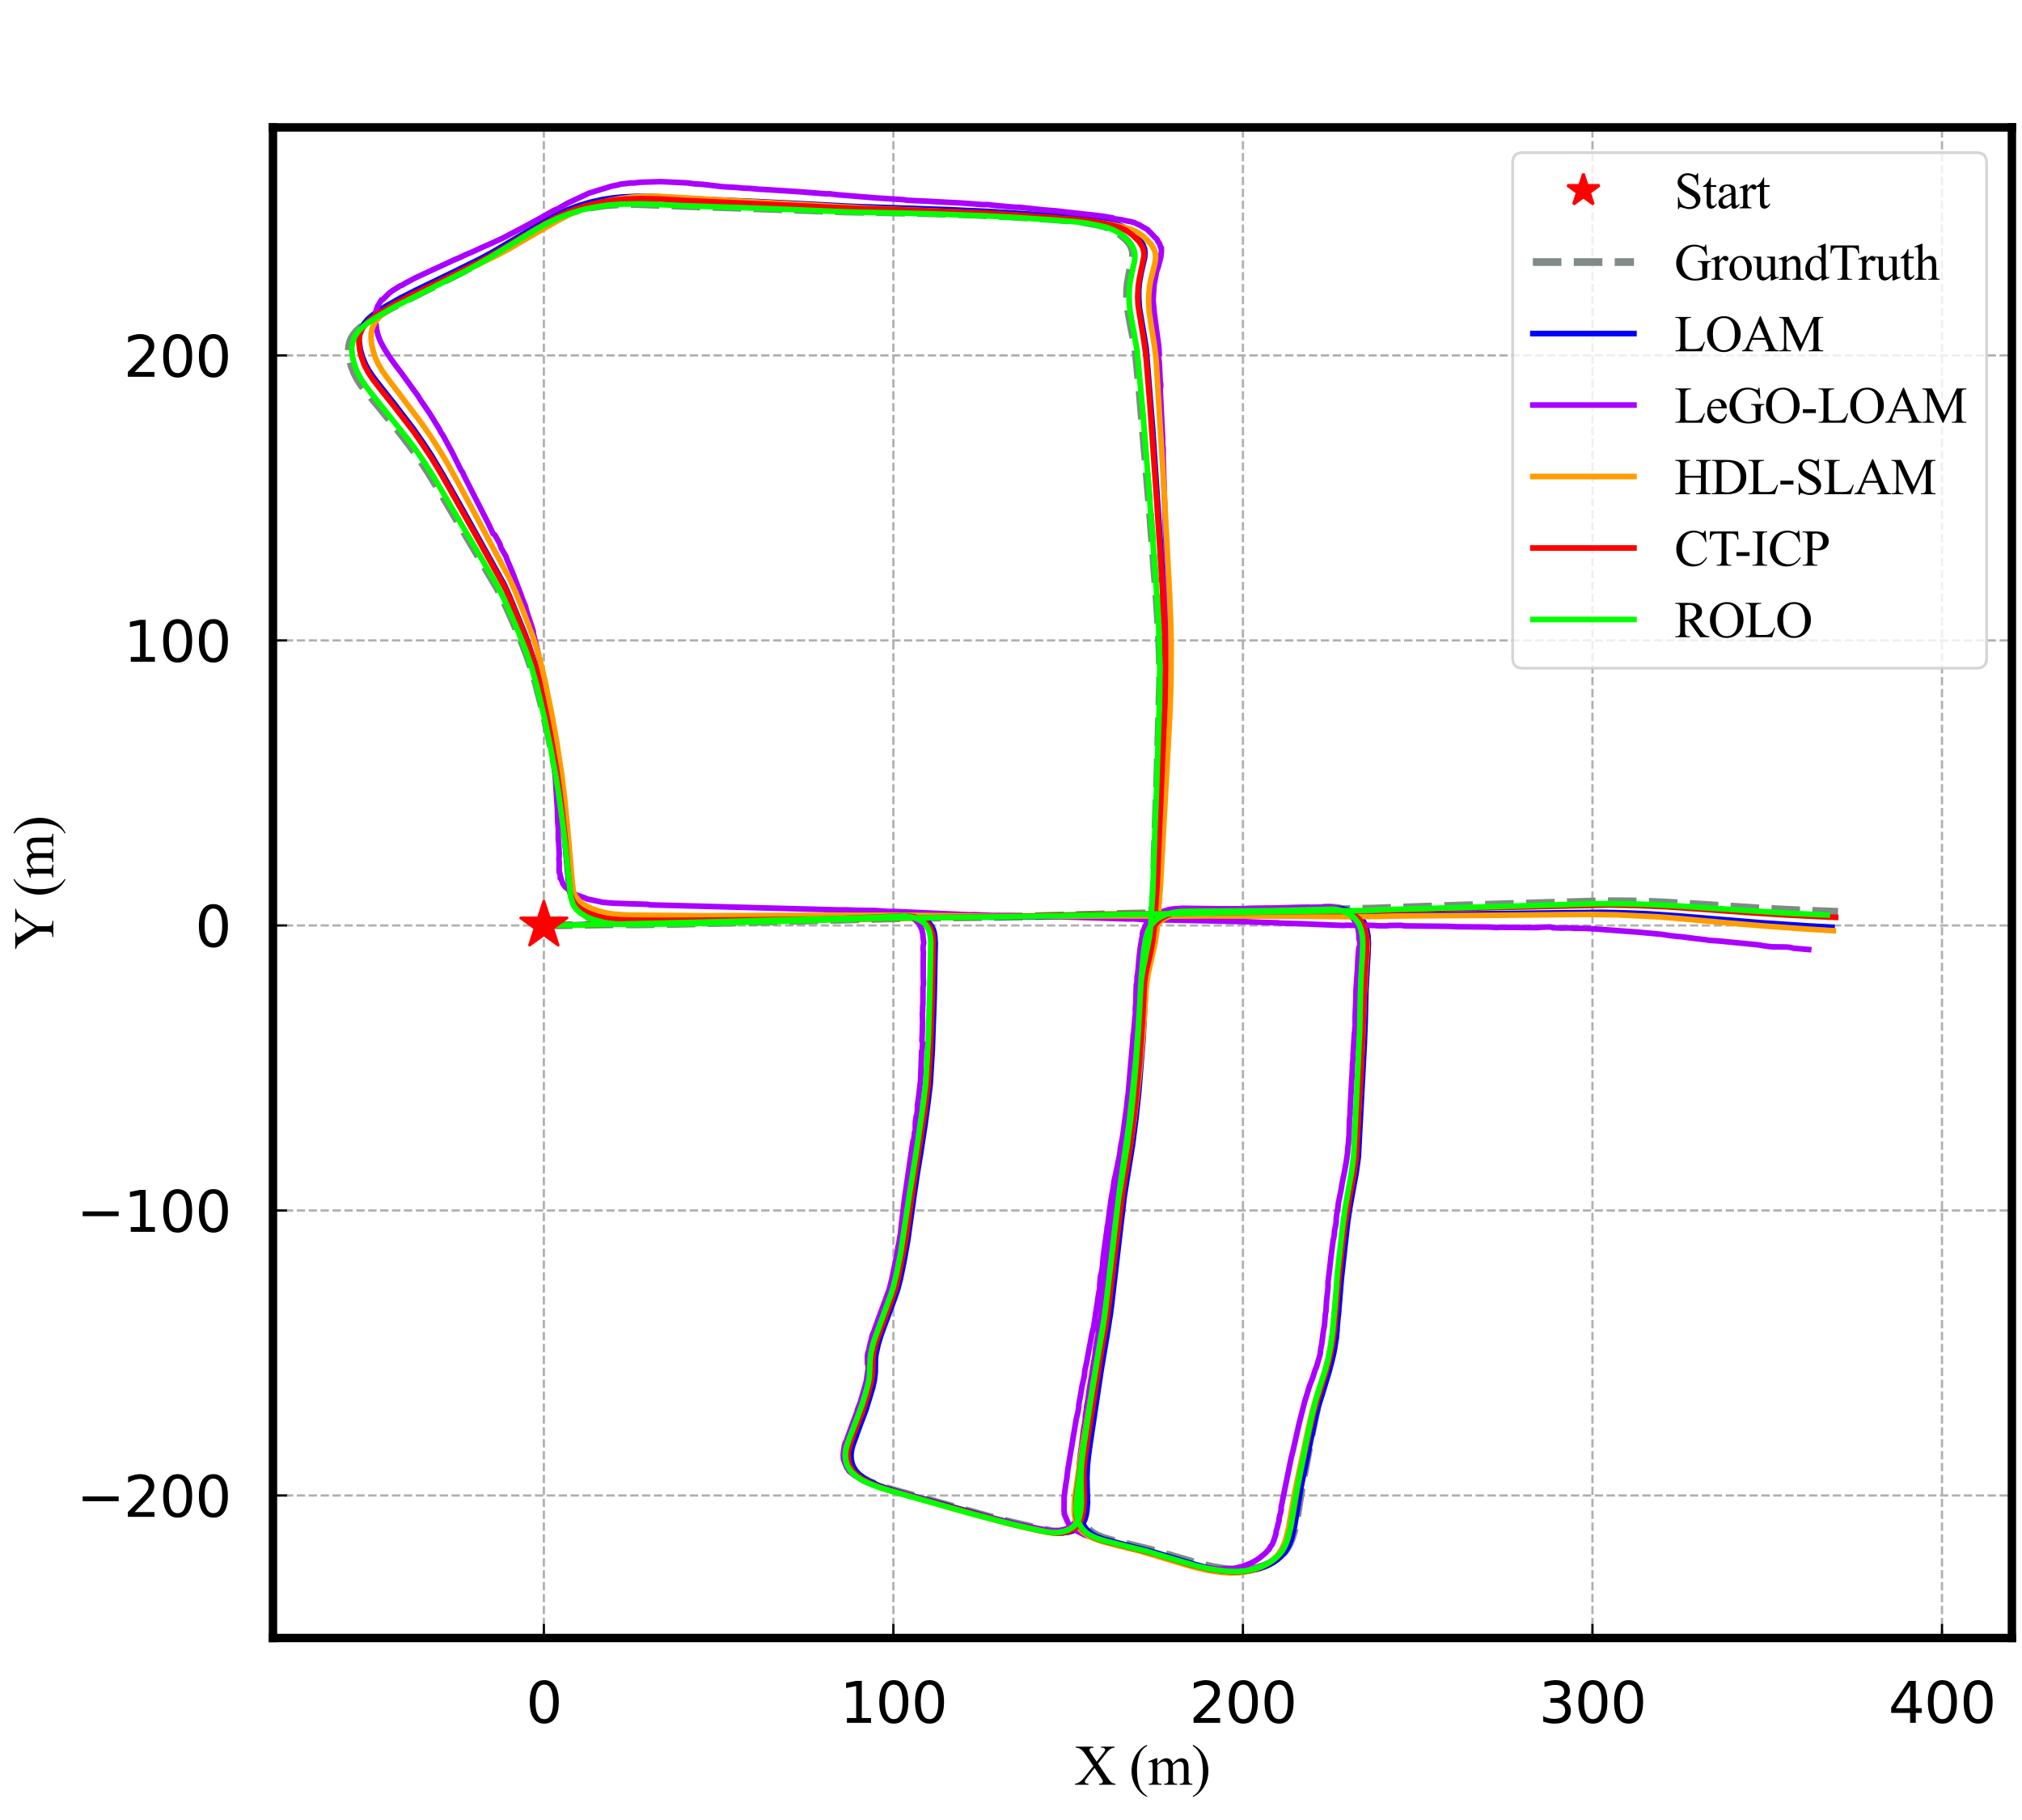 <?xml version="1.0" encoding="utf-8" standalone="no"?>
<!DOCTYPE svg PUBLIC "-//W3C//DTD SVG 1.1//EN"
  "http://www.w3.org/Graphics/SVG/1.1/DTD/svg11.dtd">
<svg xmlns:xlink="http://www.w3.org/1999/xlink" width="720pt" height="648pt" viewBox="0 0 720 648" xmlns="http://www.w3.org/2000/svg" version="1.1">
 <defs>
  <style type="text/css">*{stroke-linejoin: round; stroke-linecap: butt}</style>
 </defs>
 <g id="figure_1">
  <g id="patch_1">
   <path d="M 0 648 
L 720 648 
L 720 0 
L 0 0 
z
" style="fill: #ffffff"/>
  </g>
  <g id="axes_1">
   <g id="patch_2">
    <path d="M 97.2 583.2 
L 716.4 583.2 
L 716.4 45.36 
L 97.2 45.36 
z
" style="fill: #ffffff"/>
   </g>
   <g id="matplotlib.axis_1">
    <g id="xtick_1">
     <g id="line2d_1">
      <path d="M 193.658 583.2 
L 193.658 45.36 
" clip-path="url(#pea71758a77)" style="fill: none; stroke-dasharray: 2.96,1.28; stroke-dashoffset: 0; stroke: #b0b0b0; stroke-width: 0.8"/>
     </g>
     <g id="line2d_2">
      <defs>
       <path id="md795250a07" d="M 0 0 
L 0 -5 
" style="stroke: #000000; stroke-width: 0.8"/>
      </defs>
      <g>
       <use xlink:href="#md795250a07" x="193.658" y="583.2" style="stroke: #000000; stroke-width: 0.8"/>
      </g>
     </g>
     <g id="text_1">
      <!-- 0 -->
      <g transform="translate(187.296 613.397) scale(0.2 -0.2)">
       <defs>
        <path id="DejaVuSans-30" d="M 2034 4250 
Q 1547 4250 1301 3770 
Q 1056 3291 1056 2328 
Q 1056 1369 1301 889 
Q 1547 409 2034 409 
Q 2525 409 2770 889 
Q 3016 1369 3016 2328 
Q 3016 3291 2770 3770 
Q 2525 4250 2034 4250 
z
M 2034 4750 
Q 2819 4750 3233 4129 
Q 3647 3509 3647 2328 
Q 3647 1150 3233 529 
Q 2819 -91 2034 -91 
Q 1250 -91 836 529 
Q 422 1150 422 2328 
Q 422 3509 836 4129 
Q 1250 4750 2034 4750 
z
" transform="scale(0.016)"/>
       </defs>
       <use xlink:href="#DejaVuSans-30"/>
      </g>
     </g>
    </g>
    <g id="xtick_2">
     <g id="line2d_3">
      <path d="M 318.121 583.2 
L 318.121 45.36 
" clip-path="url(#pea71758a77)" style="fill: none; stroke-dasharray: 2.96,1.28; stroke-dashoffset: 0; stroke: #b0b0b0; stroke-width: 0.8"/>
     </g>
     <g id="line2d_4">
      <g>
       <use xlink:href="#md795250a07" x="318.121" y="583.2" style="stroke: #000000; stroke-width: 0.8"/>
      </g>
     </g>
     <g id="text_2">
      <!-- 100 -->
      <g transform="translate(299.033 613.397) scale(0.2 -0.2)">
       <defs>
        <path id="DejaVuSans-31" d="M 794 531 
L 1825 531 
L 1825 4091 
L 703 3866 
L 703 4441 
L 1819 4666 
L 2450 4666 
L 2450 531 
L 3481 531 
L 3481 0 
L 794 0 
L 794 531 
z
" transform="scale(0.016)"/>
       </defs>
       <use xlink:href="#DejaVuSans-31"/>
       <use xlink:href="#DejaVuSans-30" x="63.623"/>
       <use xlink:href="#DejaVuSans-30" x="127.246"/>
      </g>
     </g>
    </g>
    <g id="xtick_3">
     <g id="line2d_5">
      <path d="M 442.583 583.2 
L 442.583 45.36 
" clip-path="url(#pea71758a77)" style="fill: none; stroke-dasharray: 2.96,1.28; stroke-dashoffset: 0; stroke: #b0b0b0; stroke-width: 0.8"/>
     </g>
     <g id="line2d_6">
      <g>
       <use xlink:href="#md795250a07" x="442.583" y="583.2" style="stroke: #000000; stroke-width: 0.8"/>
      </g>
     </g>
     <g id="text_3">
      <!-- 200 -->
      <g transform="translate(423.495 613.397) scale(0.2 -0.2)">
       <defs>
        <path id="DejaVuSans-32" d="M 1228 531 
L 3431 531 
L 3431 0 
L 469 0 
L 469 531 
Q 828 903 1448 1529 
Q 2069 2156 2228 2338 
Q 2531 2678 2651 2914 
Q 2772 3150 2772 3378 
Q 2772 3750 2511 3984 
Q 2250 4219 1831 4219 
Q 1534 4219 1204 4116 
Q 875 4013 500 3803 
L 500 4441 
Q 881 4594 1212 4672 
Q 1544 4750 1819 4750 
Q 2544 4750 2975 4387 
Q 3406 4025 3406 3419 
Q 3406 3131 3298 2873 
Q 3191 2616 2906 2266 
Q 2828 2175 2409 1742 
Q 1991 1309 1228 531 
z
" transform="scale(0.016)"/>
       </defs>
       <use xlink:href="#DejaVuSans-32"/>
       <use xlink:href="#DejaVuSans-30" x="63.623"/>
       <use xlink:href="#DejaVuSans-30" x="127.246"/>
      </g>
     </g>
    </g>
    <g id="xtick_4">
     <g id="line2d_7">
      <path d="M 567.045 583.2 
L 567.045 45.36 
" clip-path="url(#pea71758a77)" style="fill: none; stroke-dasharray: 2.96,1.28; stroke-dashoffset: 0; stroke: #b0b0b0; stroke-width: 0.8"/>
     </g>
     <g id="line2d_8">
      <g>
       <use xlink:href="#md795250a07" x="567.045" y="583.2" style="stroke: #000000; stroke-width: 0.8"/>
      </g>
     </g>
     <g id="text_4">
      <!-- 300 -->
      <g transform="translate(547.958 613.397) scale(0.2 -0.2)">
       <defs>
        <path id="DejaVuSans-33" d="M 2597 2516 
Q 3050 2419 3304 2112 
Q 3559 1806 3559 1356 
Q 3559 666 3084 287 
Q 2609 -91 1734 -91 
Q 1441 -91 1130 -33 
Q 819 25 488 141 
L 488 750 
Q 750 597 1062 519 
Q 1375 441 1716 441 
Q 2309 441 2620 675 
Q 2931 909 2931 1356 
Q 2931 1769 2642 2001 
Q 2353 2234 1838 2234 
L 1294 2234 
L 1294 2753 
L 1863 2753 
Q 2328 2753 2575 2939 
Q 2822 3125 2822 3475 
Q 2822 3834 2567 4026 
Q 2313 4219 1838 4219 
Q 1578 4219 1281 4162 
Q 984 4106 628 3988 
L 628 4550 
Q 988 4650 1302 4700 
Q 1616 4750 1894 4750 
Q 2613 4750 3031 4423 
Q 3450 4097 3450 3541 
Q 3450 3153 3228 2886 
Q 3006 2619 2597 2516 
z
" transform="scale(0.016)"/>
       </defs>
       <use xlink:href="#DejaVuSans-33"/>
       <use xlink:href="#DejaVuSans-30" x="63.623"/>
       <use xlink:href="#DejaVuSans-30" x="127.246"/>
      </g>
     </g>
    </g>
    <g id="xtick_5">
     <g id="line2d_9">
      <path d="M 691.508 583.2 
L 691.508 45.36 
" clip-path="url(#pea71758a77)" style="fill: none; stroke-dasharray: 2.96,1.28; stroke-dashoffset: 0; stroke: #b0b0b0; stroke-width: 0.8"/>
     </g>
     <g id="line2d_10">
      <g>
       <use xlink:href="#md795250a07" x="691.508" y="583.2" style="stroke: #000000; stroke-width: 0.8"/>
      </g>
     </g>
     <g id="text_5">
      <!-- 400 -->
      <g transform="translate(672.42 613.397) scale(0.2 -0.2)">
       <defs>
        <path id="DejaVuSans-34" d="M 2419 4116 
L 825 1625 
L 2419 1625 
L 2419 4116 
z
M 2253 4666 
L 3047 4666 
L 3047 1625 
L 3713 1625 
L 3713 1100 
L 3047 1100 
L 3047 0 
L 2419 0 
L 2419 1100 
L 313 1100 
L 313 1709 
L 2253 4666 
z
" transform="scale(0.016)"/>
       </defs>
       <use xlink:href="#DejaVuSans-34"/>
       <use xlink:href="#DejaVuSans-30" x="63.623"/>
       <use xlink:href="#DejaVuSans-30" x="127.246"/>
      </g>
     </g>
    </g>
    <g id="text_6">
     <!-- X (m) -->
     <g transform="translate(382.641 635.444) scale(0.2 -0.2)">
      <defs>
       <path id="TimesNewRomanPSMT-58" d="M 2613 2347 
L 3522 991 
Q 3900 428 4083 279 
Q 4266 131 4547 116 
L 4547 0 
L 2728 0 
L 2728 116 
Q 2909 119 2997 153 
Q 3063 181 3105 239 
Q 3147 297 3147 356 
Q 3147 428 3119 500 
Q 3097 553 2947 775 
L 2228 1863 
L 1341 725 
Q 1200 544 1172 483 
Q 1144 422 1144 356 
Q 1144 256 1228 190 
Q 1313 125 1550 116 
L 1550 0 
L 47 0 
L 47 116 
Q 206 131 322 181 
Q 516 263 691 400 
Q 866 538 1091 822 
L 2091 2084 
L 1256 3306 
Q 916 3803 678 3958 
Q 441 4113 131 4122 
L 131 4238 
L 2091 4238 
L 2091 4122 
Q 1841 4113 1748 4041 
Q 1656 3969 1656 3881 
Q 1656 3766 1806 3544 
L 2456 2572 
L 3209 3525 
Q 3341 3694 3370 3756 
Q 3400 3819 3400 3884 
Q 3400 3950 3363 4000 
Q 3316 4066 3244 4092 
Q 3172 4119 2947 4122 
L 2947 4238 
L 4450 4238 
L 4450 4122 
Q 4272 4113 4159 4066 
Q 3991 3994 3850 3872 
Q 3709 3750 3453 3422 
L 2613 2347 
z
" transform="scale(0.016)"/>
       <path id="TimesNewRomanPSMT-20" transform="scale(0.016)"/>
       <path id="TimesNewRomanPSMT-28" d="M 1988 -1253 
L 1988 -1369 
Q 1516 -1131 1200 -813 
Q 750 -359 506 256 
Q 263 872 263 1534 
Q 263 2503 741 3301 
Q 1219 4100 1988 4444 
L 1988 4313 
Q 1603 4100 1356 3731 
Q 1109 3363 987 2797 
Q 866 2231 866 1616 
Q 866 947 969 400 
Q 1050 -31 1165 -292 
Q 1281 -553 1476 -793 
Q 1672 -1034 1988 -1253 
z
" transform="scale(0.016)"/>
       <path id="TimesNewRomanPSMT-6d" d="M 1050 2338 
Q 1363 2650 1419 2697 
Q 1559 2816 1721 2881 
Q 1884 2947 2044 2947 
Q 2313 2947 2506 2790 
Q 2700 2634 2766 2338 
Q 3088 2713 3309 2830 
Q 3531 2947 3766 2947 
Q 3994 2947 4170 2830 
Q 4347 2713 4450 2447 
Q 4519 2266 4519 1878 
L 4519 647 
Q 4519 378 4559 278 
Q 4591 209 4675 161 
Q 4759 113 4950 113 
L 4950 0 
L 3538 0 
L 3538 113 
L 3597 113 
Q 3781 113 3884 184 
Q 3956 234 3988 344 
Q 4000 397 4000 647 
L 4000 1878 
Q 4000 2228 3916 2372 
Q 3794 2572 3525 2572 
Q 3359 2572 3192 2489 
Q 3025 2406 2788 2181 
L 2781 2147 
L 2788 2013 
L 2788 647 
Q 2788 353 2820 281 
Q 2853 209 2943 161 
Q 3034 113 3253 113 
L 3253 0 
L 1806 0 
L 1806 113 
Q 2044 113 2133 169 
Q 2222 225 2256 338 
Q 2272 391 2272 647 
L 2272 1878 
Q 2272 2228 2169 2381 
Q 2031 2581 1784 2581 
Q 1616 2581 1450 2491 
Q 1191 2353 1050 2181 
L 1050 647 
Q 1050 366 1089 281 
Q 1128 197 1204 155 
Q 1281 113 1516 113 
L 1516 0 
L 100 0 
L 100 113 
Q 297 113 375 155 
Q 453 197 493 289 
Q 534 381 534 647 
L 534 1741 
Q 534 2213 506 2350 
Q 484 2453 437 2492 
Q 391 2531 309 2531 
Q 222 2531 100 2484 
L 53 2597 
L 916 2947 
L 1050 2947 
L 1050 2338 
z
" transform="scale(0.016)"/>
       <path id="TimesNewRomanPSMT-29" d="M 144 4313 
L 144 4444 
Q 619 4209 934 3891 
Q 1381 3434 1625 2820 
Q 1869 2206 1869 1541 
Q 1869 572 1392 -226 
Q 916 -1025 144 -1369 
L 144 -1253 
Q 528 -1038 776 -670 
Q 1025 -303 1145 264 
Q 1266 831 1266 1447 
Q 1266 2113 1163 2663 
Q 1084 3094 967 3353 
Q 850 3613 656 3853 
Q 463 4094 144 4313 
z
" transform="scale(0.016)"/>
      </defs>
      <use xlink:href="#TimesNewRomanPSMT-58"/>
      <use xlink:href="#TimesNewRomanPSMT-20" x="72.217"/>
      <use xlink:href="#TimesNewRomanPSMT-28" x="97.217"/>
      <use xlink:href="#TimesNewRomanPSMT-6d" x="130.518"/>
      <use xlink:href="#TimesNewRomanPSMT-29" x="208.301"/>
     </g>
    </g>
   </g>
   <g id="matplotlib.axis_2">
    <g id="ytick_1">
     <g id="line2d_11">
      <path d="M 97.2 532.46 
L 716.4 532.46 
" clip-path="url(#pea71758a77)" style="fill: none; stroke-dasharray: 2.96,1.28; stroke-dashoffset: 0; stroke: #b0b0b0; stroke-width: 0.8"/>
     </g>
     <g id="line2d_12">
      <defs>
       <path id="m1dc54c02d1" d="M 0 0 
L 5 0 
" style="stroke: #000000; stroke-width: 0.8"/>
      </defs>
      <g>
       <use xlink:href="#m1dc54c02d1" x="97.2" y="532.46" style="stroke: #000000; stroke-width: 0.8"/>
      </g>
     </g>
     <g id="text_7">
      <!-- −200 -->
      <g transform="translate(27.266 540.059) scale(0.2 -0.2)">
       <defs>
        <path id="DejaVuSans-2212" d="M 678 2272 
L 4684 2272 
L 4684 1741 
L 678 1741 
L 678 2272 
z
" transform="scale(0.016)"/>
       </defs>
       <use xlink:href="#DejaVuSans-2212"/>
       <use xlink:href="#DejaVuSans-32" x="83.789"/>
       <use xlink:href="#DejaVuSans-30" x="147.412"/>
       <use xlink:href="#DejaVuSans-30" x="211.035"/>
      </g>
     </g>
    </g>
    <g id="ytick_2">
     <g id="line2d_13">
      <path d="M 97.2 430.981 
L 716.4 430.981 
" clip-path="url(#pea71758a77)" style="fill: none; stroke-dasharray: 2.96,1.28; stroke-dashoffset: 0; stroke: #b0b0b0; stroke-width: 0.8"/>
     </g>
     <g id="line2d_14">
      <g>
       <use xlink:href="#m1dc54c02d1" x="97.2" y="430.981" style="stroke: #000000; stroke-width: 0.8"/>
      </g>
     </g>
     <g id="text_8">
      <!-- −100 -->
      <g transform="translate(27.266 438.58) scale(0.2 -0.2)">
       <use xlink:href="#DejaVuSans-2212"/>
       <use xlink:href="#DejaVuSans-31" x="83.789"/>
       <use xlink:href="#DejaVuSans-30" x="147.412"/>
       <use xlink:href="#DejaVuSans-30" x="211.035"/>
      </g>
     </g>
    </g>
    <g id="ytick_3">
     <g id="line2d_15">
      <path d="M 97.2 329.502 
L 716.4 329.502 
" clip-path="url(#pea71758a77)" style="fill: none; stroke-dasharray: 2.96,1.28; stroke-dashoffset: 0; stroke: #b0b0b0; stroke-width: 0.8"/>
     </g>
     <g id="line2d_16">
      <g>
       <use xlink:href="#m1dc54c02d1" x="97.2" y="329.502" style="stroke: #000000; stroke-width: 0.8"/>
      </g>
     </g>
     <g id="text_9">
      <!-- 0 -->
      <g transform="translate(69.475 337.1) scale(0.2 -0.2)">
       <use xlink:href="#DejaVuSans-30"/>
      </g>
     </g>
    </g>
    <g id="ytick_4">
     <g id="line2d_17">
      <path d="M 97.2 228.023 
L 716.4 228.023 
" clip-path="url(#pea71758a77)" style="fill: none; stroke-dasharray: 2.96,1.28; stroke-dashoffset: 0; stroke: #b0b0b0; stroke-width: 0.8"/>
     </g>
     <g id="line2d_18">
      <g>
       <use xlink:href="#m1dc54c02d1" x="97.2" y="228.023" style="stroke: #000000; stroke-width: 0.8"/>
      </g>
     </g>
     <g id="text_10">
      <!-- 100 -->
      <g transform="translate(44.025 235.621) scale(0.2 -0.2)">
       <use xlink:href="#DejaVuSans-31"/>
       <use xlink:href="#DejaVuSans-30" x="63.623"/>
       <use xlink:href="#DejaVuSans-30" x="127.246"/>
      </g>
     </g>
    </g>
    <g id="ytick_5">
     <g id="line2d_19">
      <path d="M 97.2 126.543 
L 716.4 126.543 
" clip-path="url(#pea71758a77)" style="fill: none; stroke-dasharray: 2.96,1.28; stroke-dashoffset: 0; stroke: #b0b0b0; stroke-width: 0.8"/>
     </g>
     <g id="line2d_20">
      <g>
       <use xlink:href="#m1dc54c02d1" x="97.2" y="126.543" style="stroke: #000000; stroke-width: 0.8"/>
      </g>
     </g>
     <g id="text_11">
      <!-- 200 -->
      <g transform="translate(44.025 134.142) scale(0.2 -0.2)">
       <use xlink:href="#DejaVuSans-32"/>
       <use xlink:href="#DejaVuSans-30" x="63.623"/>
       <use xlink:href="#DejaVuSans-30" x="127.246"/>
      </g>
     </g>
    </g>
    <g id="text_12">
     <!-- Y (m) -->
     <g transform="translate(18.988 338.064) rotate(-90) scale(0.2 -0.2)">
      <defs>
       <path id="TimesNewRomanPSMT-59" d="M 3050 4238 
L 4528 4238 
L 4528 4122 
L 4447 4122 
Q 4366 4122 4209 4050 
Q 4053 3978 3925 3843 
Q 3797 3709 3609 3406 
L 2588 1797 
L 2588 734 
Q 2588 344 2675 247 
Q 2794 116 3050 116 
L 3188 116 
L 3188 0 
L 1388 0 
L 1388 116 
L 1538 116 
Q 1806 116 1919 278 
Q 1988 378 1988 734 
L 1988 1738 
L 825 3513 
Q 619 3825 545 3903 
Q 472 3981 241 4091 
Q 178 4122 59 4122 
L 59 4238 
L 1872 4238 
L 1872 4122 
L 1778 4122 
Q 1631 4122 1507 4053 
Q 1384 3984 1384 3847 
Q 1384 3734 1575 3441 
L 2459 2075 
L 3291 3381 
Q 3478 3675 3478 3819 
Q 3478 3906 3433 3975 
Q 3388 4044 3303 4083 
Q 3219 4122 3050 4122 
L 3050 4238 
z
" transform="scale(0.016)"/>
      </defs>
      <use xlink:href="#TimesNewRomanPSMT-59"/>
      <use xlink:href="#TimesNewRomanPSMT-20" x="68.467"/>
      <use xlink:href="#TimesNewRomanPSMT-28" x="93.467"/>
      <use xlink:href="#TimesNewRomanPSMT-6d" x="126.768"/>
      <use xlink:href="#TimesNewRomanPSMT-29" x="204.551"/>
     </g>
    </g>
   </g>
   <g id="line2d_21">
    <defs>
     <path id="md7c234b597" d="M 0 -3 
L -0.674 -0.927 
L -2.853 -0.927 
L -1.09 0.354 
L -1.763 2.427 
L -0 1.146 
L 1.763 2.427 
L 1.09 0.354 
L 2.853 -0.927 
L 0.674 -0.927 
z
" style="stroke: #ff0000; stroke-linejoin: bevel"/>
    </defs>
    <g clip-path="url(#pea71758a77)">
     <use xlink:href="#md7c234b597" x="193.658" y="329.502" style="fill: #ff0000; stroke: #ff0000; stroke-linejoin: bevel"/>
    </g>
   </g>
   <g id="line2d_22">
    <path d="M 193.658 329.502 
L 200.069 329.431 
L 217.517 329.115 
L 238.548 328.787 
L 289.469 327.622 
L 312.336 326.813 
L 322.46 326.256 
L 324.488 326.395 
L 326.338 326.763 
L 327.987 327.361 
L 329.066 327.973 
L 330.307 328.963 
L 331.07 329.882 
L 331.633 330.931 
L 332.042 332.072 
L 332.265 333.342 
L 332.468 335.786 
L 332.069 349.988 
L 331.435 370.678 
L 330.471 386.299 
L 329.539 393.505 
L 326.894 412.181 
L 325.812 419.002 
L 324.079 431.186 
L 322.765 440.309 
L 321.563 447.337 
L 320.217 454.132 
L 319.131 458.514 
L 318.203 461.351 
L 315.799 467.519 
L 313.396 473.977 
L 311.854 478.822 
L 311.057 482.323 
L 310.859 484.049 
L 310.818 486.321 
L 310.769 488.563 
L 310.451 491.261 
L 309.752 494.322 
L 307.2 502.71 
L 302.878 514.383 
L 302.374 516.459 
L 302.231 517.658 
L 302.311 519.219 
L 302.595 520.713 
L 303.176 522.193 
L 303.875 523.275 
L 304.793 524.385 
L 306.043 525.461 
L 307.577 526.494 
L 309.417 527.459 
L 312.305 528.677 
L 315.594 529.84 
L 319.273 530.899 
L 330.607 534.033 
L 351.128 539.728 
L 360.312 542.065 
L 368.563 543.943 
L 375.049 545.234 
L 377.199 545.384 
L 378.768 545.303 
L 380.266 545.039 
L 382.092 544.399 
L 382.893 543.956 
L 383.962 543.187 
L 384.567 542.594 
L 385.102 541.983 
L 385.775 540.583 
L 386.236 538.689 
L 386.444 537.025 
L 386.581 533.547 
L 386.263 526.207 
L 386.337 522.991 
L 386.625 519.526 
L 387.327 514.193 
L 390.328 493.435 
L 392.805 478.297 
L 394.619 467.054 
L 396.112 454.243 
L 399.681 421.799 
L 402.041 405.028 
L 403.196 396.008 
L 404.523 382.822 
L 405.334 372.878 
L 406.173 358.754 
L 406.883 344.622 
L 407.479 338.18 
L 408.105 334.111 
L 408.653 332.014 
L 409.21 330.584 
L 409.903 329.305 
L 410.791 328.157 
L 412.16 326.931 
L 413.228 326.257 
L 414.445 325.636 
L 416.385 324.929 
L 418.147 324.498 
L 420.832 324.151 
L 423.879 324.036 
L 455.147 323.698 
L 469.518 323.201 
L 473.532 323.089 
L 475.651 323.219 
L 477.167 323.455 
L 479.023 324.03 
L 480.667 324.794 
L 481.771 325.55 
L 483.4 327.069 
L 484.531 329.059 
L 484.989 330.469 
L 485.391 332.611 
L 485.568 335.015 
L 485.494 338.404 
L 484.876 348.7 
L 484.768 354.501 
L 484.703 364.535 
L 484.397 375.074 
L 482.942 410.445 
L 482.476 414.554 
L 481.64 419.843 
L 479.646 431.443 
L 478.807 438.431 
L 477.434 451.621 
L 476.844 459.59 
L 476.003 471.082 
L 475.374 476.704 
L 474.596 481.38 
L 473.763 485.115 
L 472.713 488.842 
L 469.592 499.109 
L 468.481 503.78 
L 467.019 510.966 
L 463.442 530.154 
L 461.555 542.101 
L 460.673 545.716 
L 459.802 548.38 
L 458.959 550.21 
L 457.933 551.876 
L 457.076 552.929 
L 455.601 554.33 
L 454.237 555.35 
L 452.072 556.579 
L 450.21 557.396 
L 448.126 558.081 
L 445.858 558.594 
L 444.263 558.814 
L 441.795 558.957 
L 439.229 558.889 
L 435.652 558.535 
L 431.958 557.936 
L 428.186 557.09 
L 423.361 555.749 
L 410.472 551.968 
L 403.806 550.332 
L 395.309 548.269 
L 392.702 547.466 
L 390.419 546.519 
L 388.92 545.624 
L 387.662 544.602 
L 386.63 543.464 
L 385.84 542.189 
L 385.291 540.831 
L 384.974 539.36 
L 384.821 537.752 
L 384.803 535.481 
L 384.945 532.965 
L 385.418 528.779 
L 386.629 518.971 
L 389.007 502.931 
L 391.895 484.124 
L 394.732 466.577 
L 398.21 435.515 
L 399.379 425.797 
L 400.923 415.973 
L 402.294 407.06 
L 403.418 397.847 
L 404.353 388.412 
L 405.56 373.314 
L 406.188 362.443 
L 406.788 349.819 
L 409.789 332.787 
L 410.291 327.391 
L 410.959 313.04 
L 411.14 304.242 
L 411.386 296.352 
L 412.019 279.397 
L 413.076 242.46 
L 412.967 233.62 
L 412.66 225.848 
L 412.039 215.787 
L 409.398 181.529 
L 405.836 140.039 
L 404.463 125.983 
L 403.785 121.537 
L 402.608 115.559 
L 401.596 109.96 
L 401.311 106.271 
L 401.315 103.512 
L 401.537 100.942 
L 402.033 98.021 
L 403.436 90.969 
L 403.357 89.531 
L 403.007 88.236 
L 402.432 87.063 
L 401.648 86.031 
L 400.771 85.103 
L 398.192 82.945 
L 396.583 81.937 
L 395.049 81.214 
L 393.22 80.603 
L 390.995 80.051 
L 385.226 78.997 
L 381.526 78.577 
L 373.885 77.99 
L 360.505 77.134 
L 347.322 76.475 
L 332.735 75.986 
L 317.024 75.632 
L 300.376 75.298 
L 260.105 73.87 
L 245.956 73.432 
L 226.11 72.636 
L 220.096 72.767 
L 215.347 73.137 
L 211.818 73.63 
L 208.318 74.306 
L 204.847 75.185 
L 201.408 76.288 
L 198.027 77.603 
L 194.721 79.139 
L 191.473 80.865 
L 187.184 83.408 
L 168.395 94.833 
L 163.821 97.266 
L 148.086 105.196 
L 139.175 109.76 
L 134.633 112.369 
L 131.071 114.612 
L 128.659 116.388 
L 127.121 117.752 
L 126.057 119 
L 125.064 120.61 
L 124.564 121.965 
L 124.259 123.476 
L 124.167 124.907 
L 124.239 126.133 
L 124.562 128.054 
L 125.169 130.281 
L 126.153 132.828 
L 127.209 134.88 
L 128.571 137.014 
L 130.245 139.235 
L 134.897 144.813 
L 142.209 153.812 
L 146.049 158.833 
L 149.785 164.098 
L 152.634 168.423 
L 156.625 174.964 
L 177.063 209.424 
L 179.236 213.673 
L 182.154 220.083 
L 185.84 228.709 
L 187.529 233.039 
L 189.41 238.525 
L 191.028 244.078 
L 193.284 252.963 
L 195.526 262.829 
L 197.713 273.611 
L 199.215 282.034 
L 200.585 291.255 
L 201.922 301.54 
L 203.485 315.539 
L 204.001 319.843 
L 204.377 321.042 
L 205.032 322.56 
L 205.662 323.483 
L 206.738 324.593 
L 207.854 325.468 
L 209.274 326.32 
L 211.049 327.114 
L 213.181 327.816 
L 215.64 328.412 
L 218.405 328.845 
L 221.442 329.084 
L 225.894 329.149 
L 241.808 328.935 
L 260.272 328.494 
L 306.133 327.282 
L 321.446 326.905 
L 364.498 326.316 
L 401.973 325.297 
L 489.757 323.453 
L 497.425 323.148 
L 518.751 322.432 
L 570.888 320.848 
L 580.836 320.906 
L 590.096 321.169 
L 599.793 321.685 
L 626.279 323.397 
L 642.115 324.173 
L 654.489 324.626 
L 654.489 324.626 
" clip-path="url(#pea71758a77)" style="fill: none; stroke-dasharray: 10.175,4.4; stroke-dashoffset: 0; stroke: #808a87; stroke-width: 2.75"/>
   </g>
   <g id="line2d_23">
    <path d="M 193.658 329.502 
L 212.188 329.2 
L 234.527 328.683 
L 234.527 328.683 
L 251.854 328.234 
L 282.879 327.445 
L 294.934 327.119 
L 294.934 327.119 
L 310.537 326.578 
L 319.717 326.021 
L 322.642 325.934 
L 324.671 326.044 
L 326.531 326.376 
L 328.247 326.934 
L 329.323 327.496 
L 330.327 328.189 
L 331.172 329.037 
L 331.862 329.996 
L 332.39 331.108 
L 332.631 331.901 
L 332.853 333.234 
L 333.033 335.767 
L 332.939 339.456 
L 332.939 339.456 
L 332.632 355.454 
L 331.971 374.153 
L 331.243 385.959 
L 330.464 392.416 
L 329.343 400.735 
L 327.9 410.209 
L 326.642 417.831 
L 325.35 426.56 
L 323.237 441.653 
L 321.85 449.418 
L 321.85 449.418 
L 320.605 455.398 
L 319.681 459.015 
L 318.459 462.546 
L 313.811 475.06 
L 312.709 478.652 
L 311.923 482.156 
L 311.736 483.863 
L 311.707 486.134 
L 311.689 488.389 
L 311.304 491.61 
L 310.73 494.155 
L 308.33 502.029 
L 306.428 507.014 
L 303.614 514.781 
L 303.205 516.444 
L 303.205 516.444 
L 303.027 518.043 
L 303.126 519.598 
L 303.441 521.103 
L 303.87 522.209 
L 304.793 523.686 
L 305.759 524.807 
L 307.536 526.214 
L 309.232 527.262 
L 312.727 528.828 
L 315.988 530.028 
L 319.663 531.112 
L 330.983 534.265 
L 330.983 534.265 
L 352.541 540.265 
L 364.243 543.228 
L 373.668 545.284 
L 373.668 545.284 
L 376.415 545.703 
L 378.517 545.757 
L 380.537 545.483 
L 381.926 545.087 
L 383.17 544.531 
L 384.586 543.512 
L 385.166 542.939 
L 385.853 541.978 
L 386.323 540.973 
L 386.755 539.462 
L 387.024 537.822 
L 387.267 534.896 
L 387.136 530.582 
L 387.136 530.582 
L 387.027 526.169 
L 387.207 522.003 
L 387.557 518.463 
L 388.185 513.985 
L 388.185 513.985 
L 392.092 487.904 
L 394.222 475.236 
L 395.424 467.656 
L 397.996 445.926 
L 400.863 421.343 
L 404.101 398.489 
L 405.442 386.304 
L 406.315 377.266 
L 407.124 366.526 
L 407.773 355.713 
L 408.103 349.389 
L 409.178 337.421 
L 409.652 334.437 
L 410.172 332.324 
L 410.675 330.895 
L 411.516 329.3 
L 411.516 329.3 
L 412.374 328.177 
L 413.429 327.155 
L 414.428 326.457 
L 415.64 325.783 
L 418.079 324.874 
L 419.881 324.464 
L 419.881 324.464 
L 421.917 324.187 
L 424.199 324.075 
L 431.988 324.14 
L 438.934 324.144 
L 438.934 324.144 
L 458.226 323.826 
L 475.777 323.326 
L 477.87 323.523 
L 479.826 324.003 
L 481.577 324.699 
L 482.75 325.366 
L 484.525 326.757 
L 485.346 327.839 
L 486.104 329.101 
L 486.609 330.52 
L 487.118 333.228 
L 487.118 333.228 
L 487.237 335.705 
L 487.137 339.169 
L 486.394 351.972 
L 486.117 363.762 
L 485.798 371.982 
L 485.798 371.982 
L 483.684 411.959 
L 482.891 417.677 
L 481.367 426.002 
L 480.529 430.671 
L 479.826 435.612 
L 477.684 454.832 
L 475.851 476.034 
L 475.111 480.723 
L 474.302 484.466 
L 474.302 484.466 
L 473.284 488.204 
L 473.284 488.204 
L 469.037 502.182 
L 467.236 510.41 
L 463.247 529.667 
L 461.614 539.663 
L 460.924 543.71 
L 459.882 547.864 
L 459.224 549.668 
L 458.419 551.278 
L 458.419 551.278 
L 457.523 552.668 
L 456.249 554.095 
L 455.042 555.162 
L 453.606 556.201 
L 451.352 557.396 
L 450.08 557.928 
L 450.08 557.928 
L 447.962 558.649 
L 444.908 559.296 
L 444.908 559.296 
L 442.461 559.503 
L 440.762 559.547 
L 438.132 559.416 
L 434.536 559.005 
L 430.809 558.34 
L 428.908 557.912 
L 428.908 557.912 
L 424.153 556.63 
L 411.384 552.744 
L 404.659 551.031 
L 392.624 547.922 
L 390.33 546.995 
L 388.826 546.123 
L 388.826 546.123 
L 387.552 545.135 
L 386.492 543.999 
L 385.449 542.315 
L 384.976 540.895 
L 384.7 539.382 
L 384.597 537.196 
L 384.667 534.817 
L 384.667 534.817 
L 385.037 531.513 
L 387.229 516.868 
L 388.988 507.426 
L 390.646 496.95 
L 395.753 465.137 
L 400.274 426.332 
L 401.662 417.6 
L 403.273 407.583 
L 404.472 398.355 
L 404.472 398.355 
L 405.48 388.908 
L 407.07 369.259 
L 407.903 352.646 
L 408.218 348.584 
L 408.826 344.809 
L 409.775 340.67 
L 409.775 340.67 
L 410.633 336.512 
L 411.124 333.419 
L 411.618 329.265 
L 411.767 326.764 
L 411.767 326.764 
L 412.092 321.628 
L 412.345 317.807 
L 412.633 309.979 
L 412.998 299.645 
L 414.172 273.182 
L 414.488 265.633 
L 415.005 252.579 
L 415.246 241.591 
L 415.176 230.494 
L 415.176 230.494 
L 414.849 220.442 
L 414.29 210.284 
L 412.788 187.343 
L 410.412 152.224 
L 408.143 124.075 
L 407.293 118.816 
L 405.757 109.751 
L 405.489 106.038 
L 405.507 103.27 
L 405.721 100.692 
L 405.721 100.692 
L 406.345 97.209 
L 407.633 91.523 
L 407.724 89.995 
L 407.724 89.995 
L 407.562 88.66 
L 407.562 88.66 
L 407.019 87.14 
L 406.338 86.054 
L 405.561 85.07 
L 403.463 83.051 
L 401.738 81.729 
L 399.944 80.752 
L 398.18 80.079 
L 395.418 79.358 
L 395.418 79.358 
L 391.112 78.451 
L 386.581 77.836 
L 377.702 77.053 
L 368.424 76.344 
L 368.424 76.344 
L 352.384 75.306 
L 337.846 74.649 
L 319.306 74.009 
L 304.062 73.51 
L 304.062 73.51 
L 286.39 72.591 
L 271.696 71.873 
L 248.496 70.867 
L 232.493 69.947 
L 226.478 69.923 
L 221.696 70.13 
L 218.159 70.48 
L 214.637 71.017 
L 214.637 71.017 
L 209.947 72.058 
L 209.947 72.058 
L 205.345 73.459 
L 201.955 74.778 
L 198.63 76.303 
L 194.249 78.625 
L 187.684 82.473 
L 187.684 82.473 
L 175.291 89.808 
L 170.695 92.284 
L 160.34 97.389 
L 148.236 103.239 
L 142.669 106.052 
L 137.614 108.901 
L 135.29 110.332 
L 135.29 110.332 
L 132.378 112.405 
L 130.885 113.72 
L 130.885 113.72 
L 129.527 115.382 
L 128.886 116.445 
L 128.364 117.771 
L 127.997 119.315 
L 127.878 120.791 
L 128.018 122.529 
L 128.362 124.63 
L 128.362 124.63 
L 129.046 127.05 
L 130.158 129.739 
L 131.323 131.879 
L 132.826 134.11 
L 135.197 137.21 
L 140.598 144.027 
L 140.598 144.027 
L 147.227 152.693 
L 150.88 157.948 
L 153.71 162.267 
L 153.71 162.267 
L 157.648 168.881 
L 165.098 182.07 
L 172.436 195.271 
L 172.436 195.271 
L 179.511 208.049 
L 181.456 212.338 
L 186.766 225.347 
L 187.978 228.598 
L 189.782 234.122 
L 191.307 239.723 
L 192.619 245.328 
L 194.5 254.217 
L 196.184 262.996 
L 198.489 276.908 
L 199.711 286.232 
L 200.89 296.811 
L 202.36 313.102 
L 202.796 317.25 
L 203.257 318.847 
L 203.629 319.703 
L 204.169 320.652 
L 205.166 321.805 
L 206.596 322.99 
L 208.087 323.901 
L 209.903 324.712 
L 209.903 324.712 
L 212.059 325.461 
L 214.544 326.091 
L 217.378 326.541 
L 220.477 326.797 
L 225.026 326.915 
L 225.026 326.915 
L 247.01 326.991 
L 325.787 326.379 
L 355.4 326.56 
L 379.267 326.307 
L 403.697 326.159 
L 420.747 326.104 
L 464.412 325.956 
L 475.931 326.085 
L 482.979 326.1 
L 518.333 325.463 
L 518.333 325.463 
L 570.281 324.826 
L 578.988 325.021 
L 586.884 325.349 
L 586.884 325.349 
L 597.895 326.107 
L 627.175 328.528 
L 627.175 328.528 
L 644.181 329.671 
L 652.347 330.127 
L 652.347 330.127 
" clip-path="url(#pea71758a77)" style="fill: none; stroke: #0000ff; stroke-width: 2; stroke-linecap: square"/>
   </g>
   <g id="line2d_24">
    <path d="M 193.658 329.502 
L 207.197 329.192 
L 210.088 329.204 
L 212.247 329.095 
L 236.232 328.411 
L 240.166 328.396 
L 246.898 328.124 
L 249.46 328.071 
L 250.805 327.89 
L 253.372 327.778 
L 254.711 327.665 
L 256.07 327.873 
L 260.207 327.874 
L 261.586 327.681 
L 275.206 327.332 
L 276.505 327.339 
L 279.165 327.163 
L 283.313 327.054 
L 293.913 326.799 
L 304.011 326.389 
L 318.371 325.368 
L 319.396 325.268 
L 319.894 325.443 
L 320.849 325.48 
L 321.843 325.771 
L 324.035 326.411 
L 324.478 326.566 
L 325.106 326.916 
L 325.809 327.241 
L 326.092 327.494 
L 326.311 327.951 
L 327.168 328.752 
L 327.168 328.752 
L 327.552 329.513 
L 328.29 330.989 
L 328.308 331.332 
L 328.647 332.675 
L 328.615 333.125 
L 328.941 335.756 
L 328.694 336.994 
L 328.683 338.279 
L 328.819 338.894 
L 328.746 341.687 
L 328.746 348.089 
L 328.833 349.859 
L 328.801 350.715 
L 328.66 351.42 
L 328.633 357.618 
L 328.531 358.291 
L 328.533 359.975 
L 328.426 360.834 
L 328.426 360.834 
L 328.513 364.159 
L 328.418 367.362 
L 328.352 368.999 
L 328.28 370.485 
L 328.474 371.328 
L 328.452 372.859 
L 328.403 373.608 
L 328.16 374.4 
L 328.077 377.206 
L 327.806 384.715 
L 327.63 386.164 
L 327.219 389.775 
L 326.897 392.067 
L 326.663 393.575 
L 326.719 394.144 
L 326.571 396.374 
L 326.3 397.223 
L 325.934 399.603 
L 325.91 400.959 
L 325.923 402.429 
L 325.599 403.295 
L 325.5 404.822 
L 325.364 405.583 
L 325.04 406.583 
L 322.068 426.909 
L 320.935 436.295 
L 320.619 439.555 
L 320.44 440.195 
L 320.064 442.765 
L 319.693 444.161 
L 319.649 444.94 
L 319.097 447.951 
L 317.518 455.562 
L 317.518 455.562 
L 316.591 459.197 
L 311.424 473.267 
L 311.258 473.905 
L 310.684 475.137 
L 310.361 476.312 
L 310.271 476.963 
L 309.904 478.156 
L 309.295 481.099 
L 309.049 481.59 
L 308.853 482.838 
L 308.884 485.523 
L 308.884 485.523 
L 309.136 486.164 
L 309.172 487.217 
L 308.722 490.027 
L 308.632 490.985 
L 308.34 492.414 
L 306.602 498.38 
L 306.493 498.933 
L 305.912 500.401 
L 305.274 502.028 
L 305.22 502.612 
L 303.522 507.039 
L 301.546 512.535 
L 301.392 513.025 
L 300.99 513.694 
L 300.591 515.041 
L 300.635 515.218 
L 300.437 516.348 
L 300.253 518.005 
L 300.313 518.762 
L 300.36 519.56 
L 300.613 520.244 
L 300.883 521.001 
L 301.627 522.721 
L 301.899 522.947 
L 302.368 523.788 
L 304.537 525.484 
L 306.797 526.85 
L 307.194 527.16 
L 309.199 528.036 
L 314.216 529.792 
L 317.111 530.601 
L 320.139 531.395 
L 323.851 532.288 
L 325.081 532.807 
L 329.516 534.046 
L 332.79 534.959 
L 334.758 535.615 
L 334.758 535.615 
L 336.937 536.276 
L 339.109 536.772 
L 347.773 539.13 
L 350.269 539.689 
L 351.951 540.209 
L 353.938 540.753 
L 356.063 541.271 
L 358.082 541.785 
L 359.002 541.882 
L 362.53 542.786 
L 373.778 544.986 
L 374.723 545.034 
L 374.723 545.034 
L 377.278 544.914 
L 378.715 544.576 
L 379.841 544.333 
L 380.355 544.098 
L 380.452 543.803 
L 382.435 542.494 
L 383.096 541.877 
L 382.959 541.546 
L 383.721 540.557 
L 383.675 540.198 
L 384.021 539.297 
L 383.945 538.733 
L 384.747 535.799 
L 384.523 535.223 
L 384.671 534.232 
L 384.509 532.471 
L 384.565 531.911 
L 384.343 529.231 
L 384.364 528.558 
L 384.127 526.957 
L 384.365 521.263 
L 384.673 518.429 
L 384.843 516.811 
L 385.133 514.951 
L 385.458 512.151 
L 385.745 509.564 
L 386.205 506.944 
L 386.475 505.104 
L 386.472 504.198 
L 386.817 502.252 
L 386.99 500.429 
L 387.375 498.619 
L 387.729 495.91 
L 388.418 491.489 
L 388.748 489.689 
L 389.142 486.905 
L 389.948 482.305 
L 390.064 480.501 
L 390.537 477.705 
L 391.019 475.073 
L 391.212 472.841 
L 391.368 471.959 
L 391.948 469.595 
L 392.215 467.523 
L 392.736 462.811 
L 394.184 449.823 
L 394.184 449.823 
L 394.322 447.775 
L 394.583 446.847 
L 395.071 440.674 
L 395.071 440.674 
L 395.557 436.917 
L 395.86 434.087 
L 396.05 432.954 
L 396.025 431.093 
L 396.176 429.065 
L 396.291 428.141 
L 396.618 427.137 
L 398.758 411.527 
L 399.086 408.551 
L 399.343 407.575 
L 399.745 404.62 
L 400.968 396.583 
L 401.133 394.576 
L 401.536 390.534 
L 401.724 389.528 
L 402.067 385.516 
L 402.241 383.421 
L 403.392 370.437 
L 403.499 368.481 
L 403.691 367.585 
L 404.173 361.91 
L 404.329 361 
L 404.252 359.215 
L 404.426 357.39 
L 404.426 357.39 
L 404.607 350.56 
L 404.824 349.928 
L 404.914 347.579 
L 405.068 346.961 
L 405.242 345.474 
L 405.569 341.434 
L 405.998 337.716 
L 406.563 334.122 
L 406.563 334.122 
L 406.873 333.227 
L 406.74 332.694 
L 406.982 331.482 
L 407.271 331.096 
L 407.621 330.037 
L 407.978 329.387 
L 408.405 328.514 
L 409.859 326.6 
L 409.859 326.6 
L 411.081 325.854 
L 411.902 325.433 
L 414.742 324.281 
L 416.346 323.839 
L 418.317 323.572 
L 421.16 323.389 
L 435.02 323.571 
L 440.135 323.558 
L 443.394 323.62 
L 444.187 323.476 
L 473.3 322.909 
L 474.881 323.045 
L 478.836 324.508 
L 479.95 325.22 
L 479.95 325.22 
L 481.933 327.078 
L 482.374 327.786 
L 483.294 329.71 
L 483.533 330.553 
L 483.826 332.298 
L 483.905 333.521 
L 483.863 334.164 
L 484.211 335.371 
L 484.166 336.763 
L 484.166 336.763 
L 483.846 337.461 
L 483.506 341.828 
L 483.425 344.242 
L 482.848 352.466 
L 482.819 355.054 
L 482.819 355.054 
L 482.681 358.423 
L 482.541 361.86 
L 482.558 365.289 
L 482.421 366.079 
L 482.439 366.923 
L 482.29 367.748 
L 482.035 371.871 
L 481.793 375.999 
L 481.822 376.756 
L 481.555 379.223 
L 481.605 379.717 
L 481.503 381.399 
L 480.751 395.22 
L 480.773 396.616 
L 480.533 398.708 
L 480.371 404.637 
L 480.241 405.26 
L 480.241 405.26 
L 480.144 407.315 
L 479.944 408.634 
L 479.817 410.569 
L 479.627 411.923 
L 479.34 413.906 
L 478.71 417.334 
L 477.876 421.446 
L 477.623 423.184 
L 476.526 428.594 
L 476.481 429.541 
L 476.481 429.541 
L 475.835 433.416 
L 475.763 435.466 
L 475.17 438.389 
L 475.13 439.508 
L 474.973 440.558 
L 474.707 441.537 
L 473.82 448.422 
L 473.389 452.45 
L 473.389 452.45 
L 472.892 456.368 
L 472.874 458.422 
L 472.35 463.349 
L 472.24 465.174 
L 472.135 466.958 
L 471.947 467.877 
L 471.611 471.882 
L 471.235 473.913 
L 470.598 478.865 
L 470.277 480.283 
L 470.1 482.128 
L 468.743 486.754 
L 468.3 487.735 
L 467.415 490.571 
L 466.306 493.426 
L 464.569 499.115 
L 462.659 506.558 
L 460.409 516.575 
L 459.783 518.974 
L 459.783 518.974 
L 457.095 532.159 
L 456.175 536.774 
L 456.229 537.448 
L 456.229 537.448 
L 455.902 539.011 
L 455.691 539.476 
L 455.578 540.348 
L 455.414 540.78 
L 455.471 541.339 
L 455.06 542.71 
L 454.931 543.476 
L 454.404 545.3 
L 454.367 545.958 
L 454.084 546.932 
L 453.537 548.584 
L 453.019 549.851 
L 452.818 550.189 
L 452.401 550.603 
L 451.919 551.558 
L 451.152 552.346 
L 450.875 552.717 
L 448.815 554.456 
L 448.815 554.456 
L 447.962 555.091 
L 445.838 556.335 
L 442.662 557.665 
L 439.46 558.404 
L 437.929 558.578 
L 435.47 558.571 
L 434.605 558.747 
L 431.06 558.418 
L 427.328 557.926 
L 424.53 557.441 
L 424.53 557.441 
L 419.074 555.952 
L 417.31 555.474 
L 416.249 555.024 
L 413.375 554.266 
L 413.375 554.266 
L 409.236 552.831 
L 409.236 552.831 
L 397.018 549.406 
L 395.303 549.064 
L 393.05 548.512 
L 390.165 547.656 
L 388.848 547.244 
L 388.848 547.244 
L 387.372 546.868 
L 386.06 546.447 
L 385.09 545.921 
L 383.422 545.081 
L 382.156 544.063 
L 381.704 543.83 
L 380.578 542.664 
L 380.11 541.767 
L 378.959 539 
L 379.015 538.539 
L 378.888 537.946 
L 378.927 532.758 
L 379.499 528.629 
L 379.869 526.388 
L 380.233 523.167 
L 380.233 523.167 
L 380.498 521.697 
L 381.216 517.179 
L 381.545 515.409 
L 382.016 512.473 
L 383.275 505.039 
L 383.757 503.133 
L 384.108 501.173 
L 384.108 501.173 
L 384.129 500.185 
L 384.837 496.295 
L 385.308 493.403 
L 386.112 489.889 
L 386.284 487.981 
L 386.928 485.05 
L 388.825 474.826 
L 389.414 472.517 
L 389.841 469.812 
L 390.109 467.849 
L 390.758 463.748 
L 391.026 461.719 
L 391.579 458.723 
L 391.578 457.527 
L 391.864 454.366 
L 392.182 453.264 
L 392.54 451.122 
L 392.827 447.605 
L 393.373 443.496 
L 393.869 440.035 
L 394.173 437.833 
L 394.257 436.845 
L 394.46 435.995 
L 395.626 427.128 
L 396.407 422.775 
L 396.674 420.63 
L 397.38 417.548 
L 398.717 410.958 
L 399.003 408.476 
L 399.649 405.225 
L 399.985 402.958 
L 401.563 391.276 
L 403.685 372.576 
L 404.045 364.628 
L 404.452 363.692 
L 405.16 354.924 
L 405.059 353.01 
L 405.207 352.316 
L 405.279 349.743 
L 405.583 348.921 
L 405.629 348.017 
L 406.691 342.99 
L 407.229 341.065 
L 407.518 339.624 
L 407.856 338.42 
L 408.325 336.172 
L 408.642 334.657 
L 408.642 334.657 
L 408.894 332.814 
L 408.914 332.477 
L 409.113 331.821 
L 410.072 324.345 
L 410.013 323.863 
L 410.459 320.686 
L 410.885 315.399 
L 410.984 314.649 
L 411.006 312.317 
L 411.334 308.239 
L 411.318 306.31 
L 411.801 296.869 
L 412.167 294.63 
L 412.331 292.495 
L 412.265 291.428 
L 412.742 285.308 
L 413.766 270.533 
L 414.092 267.163 
L 413.983 265.899 
L 414.35 262.352 
L 414.285 261.642 
L 414.992 250.789 
L 414.989 249.731 
L 415.154 248.613 
L 415.154 248.613 
L 415.12 245.26 
L 415.375 244.034 
L 415.506 241.774 
L 415.524 240.692 
L 415.741 238.735 
L 415.83 237.573 
L 415.755 233.057 
L 415.872 227.641 
L 415.894 224.376 
L 415.832 221.02 
L 415.78 218.835 
L 415.78 218.835 
L 415.836 216.518 
L 415.691 212.133 
L 415.642 209.951 
L 415.735 205.092 
L 415.567 204.051 
L 415.66 201.764 
L 415.751 200.646 
L 415.369 199.586 
L 415.147 193.724 
L 414.182 162.77 
L 414.175 159.447 
L 413.988 158.277 
L 414.003 156.048 
L 413.121 138.604 
L 413.313 137.627 
L 413.303 136.771 
L 413.134 135.828 
L 412.794 128.926 
L 412.577 127.698 
L 412.493 126.55 
L 412.799 126.346 
L 412.666 123.781 
L 411.042 111.687 
L 410.604 106.91 
L 410.677 105.58 
L 410.947 101.439 
L 411.819 96.795 
L 412.464 94.893 
L 413.096 92.483 
L 413.423 91.119 
L 413.428 90.491 
L 413.567 89.724 
L 413.53 88.178 
L 413.246 88.002 
L 413.083 87.357 
L 412.872 86.715 
L 412.516 86.216 
L 412.316 85.982 
L 412.099 85.419 
L 411.772 84.968 
L 411.149 84.398 
L 409.509 82.641 
L 408.974 82.203 
L 408.773 81.858 
L 405.642 80.04 
L 404.775 79.688 
L 403.89 79.238 
L 402.734 78.937 
L 400.708 78.555 
L 399.408 78.248 
L 397.854 78.019 
L 397.854 78.019 
L 396.9 77.975 
L 396.279 77.598 
L 392.729 76.972 
L 375.93 75.074 
L 371.77 74.741 
L 371.77 74.741 
L 367.368 74.273 
L 364.541 73.963 
L 363.04 73.799 
L 361.661 73.802 
L 354.465 73.177 
L 351.569 72.826 
L 350.059 72.856 
L 341.381 72.213 
L 337.123 72.021 
L 329.987 71.631 
L 323.105 71.31 
L 321.677 71.093 
L 312.201 70.483 
L 298.319 69.352 
L 295.289 68.98 
L 294.378 69.035 
L 284.98 68.296 
L 273.75 67.563 
L 269.87 67.349 
L 267.136 67.075 
L 264.775 66.999 
L 262.316 66.755 
L 257.375 66.473 
L 250.056 65.619 
L 247.497 65.479 
L 244.722 65.124 
L 235.341 64.665 
L 228.162 64.886 
L 225.842 65.14 
L 224.598 65.149 
L 221.005 65.557 
L 220.093 65.849 
L 217.828 66.268 
L 210.845 68.422 
L 209.651 68.806 
L 201.793 72.494 
L 198.589 74.373 
L 197.248 74.887 
L 192.693 77.484 
L 187.876 80.114 
L 178.757 84.905 
L 174.025 87.068 
L 171.776 88.029 
L 168.05 89.761 
L 165.863 90.66 
L 163.778 91.66 
L 161.686 92.531 
L 159.016 93.78 
L 148.073 98.838 
L 144.451 100.745 
L 143.199 101.522 
L 142.529 101.767 
L 139.734 103.49 
L 138.493 104.464 
L 138.493 104.464 
L 136.232 106.702 
L 135.848 106.757 
L 135.188 107.821 
L 134.763 108.623 
L 134.535 108.837 
L 133.829 110.924 
L 133.758 111.887 
L 133.569 113.092 
L 133.829 115.272 
L 133.937 115.786 
L 134.094 117.164 
L 134.531 119.002 
L 134.735 119.725 
L 134.735 119.725 
L 135.566 121.789 
L 137.097 124.559 
L 137.097 124.559 
L 139.146 127.706 
L 140.921 130.16 
L 142.862 132.696 
L 148.997 141.173 
L 149.504 142.07 
L 151.591 145.12 
L 153.048 147.248 
L 155.035 150.485 
L 156.379 152.656 
L 156.896 153.751 
L 157.676 154.887 
L 159.552 158.35 
L 160.742 160.508 
L 164.081 167.234 
L 164.783 168.287 
L 165.238 169.396 
L 173.984 186.596 
L 175.565 189.999 
L 176.24 190.494 
L 178.003 193.683 
L 178.369 194.964 
L 180.233 198.228 
L 180.539 199.227 
L 180.539 199.227 
L 182.467 203.725 
L 185.313 211.214 
L 186.085 213.369 
L 187.14 215.891 
L 187.389 217.16 
L 189.546 223.621 
L 189.894 224.793 
L 189.964 225.689 
L 189.964 225.689 
L 191.056 230.123 
L 192.092 234.587 
L 192.461 236.764 
L 193.443 242.559 
L 193.912 244.813 
L 194.176 247.079 
L 194.397 248.048 
L 195.01 252.671 
L 195.01 252.671 
L 195.313 255.097 
L 196.104 260.414 
L 196.675 265.416 
L 197.062 269.835 
L 197.774 277.123 
L 197.958 280.232 
L 197.958 280.232 
L 198.463 288.002 
L 198.589 292.713 
L 198.754 294.333 
L 198.792 295.187 
L 198.784 299.152 
L 198.927 299.63 
L 199.058 302.766 
L 199.158 303.831 
L 199.016 306.047 
L 199.141 307.079 
L 199.105 309.17 
L 199.046 309.486 
L 199.139 309.679 
L 199.089 310.545 
L 199.307 310.776 
L 199.669 312.809 
L 199.475 312.69 
L 199.672 312.751 
L 199.651 312.628 
L 199.779 312.738 
L 199.798 312.656 
L 199.671 312.736 
L 199.691 312.677 
L 199.629 312.624 
L 199.69 312.801 
L 199.637 312.776 
L 199.577 312.787 
L 199.682 312.758 
L 199.712 312.851 
L 199.981 313.424 
L 199.981 313.424 
L 200.46 314.738 
L 200.46 314.738 
L 201.352 315.883 
L 201.352 315.883 
L 204.301 318.132 
L 205.389 318.688 
L 208.251 319.684 
L 208.97 320.043 
L 214.587 321.253 
L 216.524 321.427 
L 218.724 321.596 
L 218.724 321.596 
L 230.416 321.968 
L 231.791 322.181 
L 298.911 323.974 
L 301.2 323.955 
L 305.441 324.108 
L 311.742 324.19 
L 316.773 324.563 
L 318.193 324.5 
L 318.193 324.5 
L 345.55 325.724 
L 346.957 325.655 
L 353.361 325.943 
L 359.799 326.004 
L 366.895 326.236 
L 371.058 326.183 
L 372.32 326.293 
L 376.445 326.294 
L 379.151 326.471 
L 401.84 327.193 
L 403.243 327.116 
L 407.51 327.437 
L 409.788 327.401 
L 416.267 327.561 
L 429.039 327.828 
L 443.931 328.184 
L 443.931 328.184 
L 447.82 328.347 
L 454.987 328.562 
L 456.097 328.695 
L 462.924 328.866 
L 469.971 329.174 
L 472.458 329.273 
L 478.26 329.501 
L 479.313 329.431 
L 483.009 329.461 
L 487.094 329.44 
L 489.546 329.507 
L 490.957 329.631 
L 493.796 329.643 
L 494.65 329.504 
L 497.378 329.464 
L 498.741 329.442 
L 500.346 329.663 
L 515.91 329.82 
L 518.742 329.957 
L 530.133 330.074 
L 533.007 330.251 
L 534.015 330.155 
L 547.025 330.27 
L 549.642 330.105 
L 551.991 330.033 
L 552.945 330.316 
L 556.211 330.438 
L 558.518 330.363 
L 560.885 330.533 
L 564.446 330.538 
L 564.446 330.538 
L 566.838 330.663 
L 583.636 331.916 
L 583.636 331.916 
L 591.796 332.665 
L 594.56 333.109 
L 597.255 333.422 
L 597.255 333.422 
L 598.835 333.527 
L 603.087 334.083 
L 607.319 334.589 
L 608.785 334.823 
L 611.832 335.008 
L 626.001 336.391 
L 628.375 336.809 
L 631.004 337.114 
L 631.004 337.114 
L 636.082 337.176 
L 637.474 337.312 
L 638.719 337.625 
L 644.033 338.074 
L 644.033 338.074 
" clip-path="url(#pea71758a77)" style="fill: none; stroke: #aa00ff; stroke-width: 2; stroke-linecap: square"/>
   </g>
   <g id="line2d_25">
    <path d="M 193.658 329.502 
L 205.755 329.32 
L 256.407 328.158 
L 275.224 327.73 
L 311.701 326.697 
L 321.776 326.186 
L 324.29 326.367 
L 326.116 326.765 
L 327.717 327.386 
L 329.092 328.214 
L 330.005 328.995 
L 330.958 330.273 
L 331.491 331.388 
L 331.839 332.645 
L 332.117 336.624 
L 331.871 348.001 
L 331.095 372.008 
L 330.33 384.684 
L 329.288 393.273 
L 327.279 407.009 
L 326.152 413.6 
L 325.174 419.589 
L 323.844 428.316 
L 322.148 440.043 
L 320.906 447.086 
L 319.512 453.878 
L 318.203 458.974 
L 316.95 462.505 
L 311.803 476.182 
L 310.37 481.464 
L 310.067 483.768 
L 310.02 486.031 
L 309.965 488.301 
L 309.549 491.454 
L 308.79 494.481 
L 306.985 500.282 
L 305.614 504.015 
L 301.484 514.903 
L 301.111 516.522 
L 300.984 517.721 
L 301.062 519.272 
L 301.357 520.768 
L 301.955 522.234 
L 302.981 523.746 
L 304.03 524.835 
L 305.397 525.918 
L 307.095 526.954 
L 309.069 527.913 
L 312.116 529.15 
L 315.565 530.313 
L 344.865 538.698 
L 360.084 542.74 
L 365.724 544.063 
L 372.851 545.58 
L 374.984 545.777 
L 376.552 545.746 
L 378.046 545.519 
L 379.878 544.959 
L 381.092 544.32 
L 382.422 543.294 
L 383.199 542.381 
L 383.883 541.029 
L 384.304 539.522 
L 384.643 537.45 
L 384.876 534.98 
L 384.787 530.679 
L 384.701 526.259 
L 384.919 522.09 
L 385.428 517.676 
L 387.69 503.291 
L 391.101 482.775 
L 393.854 466.948 
L 395.551 454.168 
L 399.004 426.645 
L 400.48 416.843 
L 402.925 400.979 
L 403.839 393.937 
L 405.541 378.805 
L 406.738 365.239 
L 407.392 355.496 
L 408.092 346.369 
L 409.017 338.098 
L 409.498 335.141 
L 410.042 333.044 
L 410.586 331.61 
L 411.442 330.033 
L 412.317 328.908 
L 413.697 327.661 
L 415.154 326.784 
L 416.964 326.021 
L 418.6 325.528 
L 420.517 325.16 
L 423.36 324.949 
L 427.398 324.95 
L 436.852 325.074 
L 448.058 325.03 
L 460.039 324.832 
L 476.633 324.585 
L 478.163 324.814 
L 479.588 325.206 
L 481.318 325.942 
L 482.087 326.352 
L 483.913 327.748 
L 484.515 328.344 
L 485.765 330.351 
L 486.257 331.781 
L 486.745 334.469 
L 486.838 337.6 
L 486.463 343.415 
L 485.806 353.977 
L 485.174 370.656 
L 483.755 395.124 
L 483.414 401.334 
L 482.794 410.997 
L 482.323 415.053 
L 481.604 419.472 
L 478.665 435.582 
L 476.989 448.733 
L 476.051 457.752 
L 474.44 474.997 
L 473.564 480.621 
L 472.788 484.358 
L 471.794 488.073 
L 470.591 491.797 
L 468.745 497.362 
L 467.4 502.004 
L 465.876 508.457 
L 461.075 531.127 
L 458.746 544.338 
L 457.935 547.589 
L 457.261 549.64 
L 456.413 551.511 
L 455.31 553.226 
L 454.37 554.315 
L 452.815 555.707 
L 451.363 556.735 
L 449.713 557.643 
L 447.84 558.458 
L 445.725 559.16 
L 443.436 559.673 
L 441.049 559.957 
L 438.535 560.04 
L 435.899 559.907 
L 432.339 559.488 
L 429.572 559.011 
L 425.825 558.151 
L 421.044 556.782 
L 406.343 552.355 
L 397.515 550.149 
L 392.527 548.83 
L 389.984 547.98 
L 387.725 546.971 
L 385.851 545.707 
L 384.717 544.61 
L 383.793 543.394 
L 383.353 542.533 
L 382.6 539.587 
L 382.474 537.982 
L 382.545 535.03 
L 382.923 531.714 
L 385.336 515.273 
L 391.229 481.262 
L 393.233 470.58 
L 394.104 464.449 
L 397.23 440.807 
L 399.145 426.808 
L 400.88 417.009 
L 402.453 408.115 
L 403.794 398.939 
L 404.813 390.706 
L 405.691 382.497 
L 406.956 368.848 
L 407.789 356.865 
L 408.201 350.928 
L 408.786 347.057 
L 409.557 343.482 
L 411.369 335.43 
L 412.019 330.904 
L 412.285 327.94 
L 413.138 316.551 
L 415.79 268.771 
L 416.541 254.693 
L 416.957 243.76 
L 417.036 229.367 
L 416.873 221.544 
L 416.459 211.383 
L 414.584 175.789 
L 411.674 128.012 
L 411.027 122.654 
L 409.905 115.813 
L 409.21 111.024 
L 409.008 107.328 
L 409.079 104.565 
L 409.34 102 
L 409.757 99.652 
L 410.565 96.497 
L 411.328 93.312 
L 411.515 91.394 
L 411.419 90.367 
L 411.269 89.73 
L 410.677 88.233 
L 409.841 86.921 
L 408.551 85.554 
L 406.879 83.997 
L 405.363 82.924 
L 403.906 82.145 
L 402.639 81.622 
L 400.013 80.841 
L 395.121 79.767 
L 391.594 79.239 
L 385.345 78.575 
L 360.999 76.597 
L 343.542 75.609 
L 325.003 74.814 
L 309.774 74.174 
L 265.869 71.72 
L 254.411 71.073 
L 234.815 69.917 
L 230.055 69.926 
L 225.283 70.168 
L 220.575 70.738 
L 217.116 71.368 
L 213.637 72.212 
L 210.154 73.271 
L 206.77 74.551 
L 202.31 76.593 
L 197.96 78.937 
L 191.282 82.784 
L 181.099 88.694 
L 176.471 91.149 
L 170.607 94.004 
L 163.721 97.278 
L 151.661 102.94 
L 146.281 105.633 
L 141.383 108.351 
L 138.626 110.082 
L 136.324 111.754 
L 134.643 113.331 
L 133.647 114.625 
L 132.938 115.924 
L 132.538 116.993 
L 132.186 118.58 
L 132.101 120.14 
L 132.406 122.998 
L 132.978 125.328 
L 133.634 127.287 
L 134.573 129.383 
L 136.301 132.297 
L 137.935 134.591 
L 150.131 150.699 
L 153.707 155.914 
L 157.153 161.305 
L 159.743 165.74 
L 163.976 173.467 
L 169.937 184.547 
L 181.524 206.202 
L 183.458 210.504 
L 186.083 216.997 
L 189.771 226.763 
L 190.855 230.055 
L 192.172 234.485 
L 193.798 241.218 
L 196.267 253.144 
L 198.219 264.071 
L 200.022 275.821 
L 201.031 284.114 
L 202.094 294.757 
L 203.994 316.761 
L 204.528 318.317 
L 205.142 319.444 
L 206.113 320.611 
L 207.525 321.804 
L 208.995 322.72 
L 210.812 323.546 
L 212.957 324.3 
L 215.429 324.951 
L 218.25 325.416 
L 221.345 325.691 
L 224.729 325.827 
L 250.651 326.058 
L 321.674 325.847 
L 354.689 326.27 
L 374.656 326.203 
L 395.727 326.082 
L 417.45 326.156 
L 431.191 326.096 
L 468.506 326.259 
L 483.533 326.398 
L 501.564 326.085 
L 531.758 325.893 
L 554.581 325.658 
L 566.12 325.564 
L 575.754 325.719 
L 590.11 326.417 
L 597.038 326.958 
L 615.927 328.655 
L 627.665 329.648 
L 643.257 330.781 
L 652.791 331.367 
L 652.791 331.367 
" clip-path="url(#pea71758a77)" style="fill: none; stroke: #ff9c00; stroke-width: 2; stroke-linecap: square"/>
   </g>
   <g id="line2d_26">
    <path d="M 193.658 329.502 
L 204.916 329.35 
L 210.462 329.226 
L 229.986 328.803 
L 298.126 327.087 
L 312.761 326.519 
L 320.831 326.061 
L 323.462 326.104 
L 325.363 326.373 
L 327.061 326.869 
L 328.26 327.416 
L 329.605 328.298 
L 330.469 329.138 
L 331.363 330.492 
L 332.055 332.469 
L 332.262 334.288 
L 332.331 335.327 
L 332.197 342.397 
L 331.98 353.786 
L 331.758 360.575 
L 331.371 371.924 
L 330.532 386.036 
L 329.337 395.53 
L 326.025 417.028 
L 324.343 428.349 
L 322.933 438.483 
L 322.179 443.266 
L 319.762 455.442 
L 319.024 458.343 
L 317.844 461.905 
L 312.523 476.308 
L 311.645 479.278 
L 311.103 481.604 
L 310.817 483.905 
L 310.789 486.168 
L 310.639 489.509 
L 310.333 491.634 
L 308.885 497.094 
L 307.102 502.599 
L 304.081 510.344 
L 302.791 513.889 
L 302.099 516.408 
L 301.919 517.997 
L 301.997 519.546 
L 302.309 521.045 
L 302.734 522.164 
L 303.657 523.645 
L 304.616 524.763 
L 306.391 526.161 
L 307.486 526.843 
L 308.702 527.507 
L 310.799 528.463 
L 313.147 529.407 
L 316.62 530.573 
L 358.481 542.179 
L 369.575 544.758 
L 374.642 545.738 
L 376.762 545.862 
L 378.297 545.754 
L 379.747 545.487 
L 381.089 545.03 
L 382.309 544.4 
L 383.639 543.382 
L 384.644 542.109 
L 385.224 540.723 
L 385.754 538.4 
L 386.054 534.467 
L 385.908 523.858 
L 386.401 518.585 
L 387.57 510.5 
L 392.223 480.891 
L 393.869 471.632 
L 395.058 462.919 
L 396.389 452.023 
L 397.429 443.159 
L 399.256 427.425 
L 400.63 417.608 
L 401.383 412.673 
L 402.554 404.716 
L 403.63 396.685 
L 405.59 378.489 
L 406.858 362.118 
L 407.245 355.122 
L 407.675 348.157 
L 408.441 339.985 
L 408.856 336.66 
L 409.375 333.839 
L 410.087 331.524 
L 410.725 330.226 
L 411.502 329.021 
L 412.208 328.207 
L 412.987 327.467 
L 413.982 326.78 
L 415.64 325.932 
L 417.637 325.22 
L 419.449 324.806 
L 421.486 324.545 
L 424.55 324.439 
L 431.558 324.509 
L 439.484 324.509 
L 458.742 324.205 
L 474.753 323.768 
L 476.861 323.914 
L 478.853 324.328 
L 480.618 324.971 
L 482.238 325.834 
L 483.998 327.247 
L 484.801 328.309 
L 485.569 329.581 
L 486.073 330.992 
L 486.58 333.694 
L 486.674 336.838 
L 486.537 340.36 
L 486.316 343.463 
L 485.816 351.596 
L 485.532 361.661 
L 484.825 377.961 
L 482.898 412.343 
L 481.96 418.845 
L 480.687 425.485 
L 479.068 434.976 
L 477.928 444.093 
L 476.733 455.191 
L 475.158 473.518 
L 474.52 478.215 
L 473.837 481.971 
L 472.979 485.699 
L 471.875 489.434 
L 467.885 502.454 
L 466.426 508.907 
L 464.824 516.445 
L 463.388 522.876 
L 462.295 528.383 
L 460.378 539.878 
L 459.812 543.091 
L 458.905 546.857 
L 458.164 549.237 
L 456.699 552.12 
L 455.911 553.185 
L 454.536 554.627 
L 453.236 555.671 
L 451.759 556.641 
L 450.016 557.536 
L 448.038 558.324 
L 445.91 558.954 
L 443.583 559.423 
L 441.152 559.62 
L 438.559 559.649 
L 435.031 559.37 
L 431.379 558.835 
L 429.499 558.449 
L 423.796 557.059 
L 412.025 553.483 
L 406.115 551.881 
L 394.55 549.067 
L 391.239 548.076 
L 388.945 547.124 
L 386.969 545.919 
L 385.388 544.475 
L 384.734 543.675 
L 383.759 541.948 
L 383.391 540.513 
L 383.178 539.47 
L 383.169 534.273 
L 383.348 532.247 
L 385.986 513.159 
L 387.354 504.599 
L 387.955 500.763 
L 391.207 480.996 
L 392.089 476.221 
L 393.09 470.32 
L 393.92 464.17 
L 394.85 456.704 
L 395.801 449.128 
L 396.937 447.06 
L 400.132 422.165 
L 401.063 416.695 
L 402.517 407.786 
L 403.739 398.574 
L 404.772 389.137 
L 405.838 377.459 
L 406.798 364.148 
L 407.497 350.41 
L 407.873 347.299 
L 408.606 343.687 
L 409.442 340.318 
L 409.92 337.916 
L 410.4 335.336 
L 411.176 329.179 
L 411.405 324.631 
L 412.144 312.83 
L 412.93 293.88 
L 413.463 282.151 
L 413.983 269.218 
L 414.752 250.728 
L 414.937 236.389 
L 414.552 220.8 
L 413.426 201.573 
L 412.274 184.28 
L 411.668 175.043 
L 411.005 165.892 
L 409.408 143.384 
L 408.013 126.326 
L 407.401 121.872 
L 405.258 108.702 
L 405.123 105.805 
L 405.317 101.78 
L 405.78 98.818 
L 407.366 91.249 
L 407.327 89.85 
L 407.029 88.562 
L 406.699 87.676 
L 405.473 85.857 
L 403.367 83.802 
L 402.314 82.947 
L 400.747 81.907 
L 398.776 80.977 
L 395.682 80.082 
L 391.544 79.158 
L 386.251 78.419 
L 376.141 77.529 
L 359.359 76.333 
L 349.135 75.768 
L 323.204 74.786 
L 303.773 74.169 
L 267.493 72.448 
L 244.484 71.415 
L 234.657 70.848 
L 228.616 70.729 
L 222.628 70.894 
L 219.107 71.209 
L 215.572 71.704 
L 212.064 72.367 
L 208.587 73.262 
L 205.129 74.353 
L 201.754 75.685 
L 198.449 77.205 
L 194.055 79.542 
L 186.369 84.091 
L 178.539 88.819 
L 174 91.398 
L 169.387 93.837 
L 157.933 99.488 
L 146.108 105.22 
L 140.198 108.363 
L 134.658 111.698 
L 132.287 113.417 
L 130.795 114.728 
L 129.611 116.142 
L 128.932 117.158 
L 128.169 119.048 
L 127.833 121.026 
L 127.841 122.599 
L 128.082 124.515 
L 128.584 126.782 
L 129.756 130.059 
L 131.277 132.876 
L 132.764 135.083 
L 135.136 138.187 
L 139.852 144.073 
L 147.215 153.629 
L 150.144 157.818 
L 153.703 163.189 
L 156.388 167.589 
L 159.544 173.078 
L 170.706 192.889 
L 179.621 208.922 
L 181.604 213.208 
L 188.139 229.429 
L 189.61 233.836 
L 190.911 238.274 
L 192.311 243.88 
L 195.171 257.192 
L 196.016 261.576 
L 198.444 275.55 
L 199.992 287.004 
L 201.253 298.462 
L 202.786 315.748 
L 203.022 317.728 
L 203.646 319.835 
L 204.013 320.632 
L 204.885 321.918 
L 205.743 322.817 
L 206.87 323.714 
L 208.345 324.628 
L 210.175 325.419 
L 212.34 326.173 
L 214.824 326.797 
L 217.653 327.237 
L 220.773 327.49 
L 225.346 327.605 
L 237.249 327.681 
L 264.276 327.528 
L 295.953 327.225 
L 297.847 327.413 
L 330.892 326.706 
L 358.166 326.36 
L 388.548 325.576 
L 389.814 325.616 
L 393.644 325.48 
L 408.799 325.381 
L 420.651 325.187 
L 424.709 325.069 
L 466.81 324.509 
L 480.673 324.553 
L 512.276 323.603 
L 572.766 322.217 
L 582.85 322.387 
L 593.587 322.848 
L 604.889 323.637 
L 624.09 325.025 
L 635.651 325.751 
L 650.973 326.507 
L 653.656 326.619 
L 653.656 326.619 
" clip-path="url(#pea71758a77)" style="fill: none; stroke: #ff0000; stroke-width: 2; stroke-linecap: square"/>
   </g>
   <g id="line2d_27">
    <path d="M 193.659 329.502 
L 204.21 329.364 
L 218.31 329.067 
L 259.758 328.068 
L 308.98 326.755 
L 322.135 326.161 
L 324.059 326.382 
L 325.835 326.83 
L 327.404 327.515 
L 328.746 328.4 
L 329.325 328.921 
L 330.282 330.211 
L 330.935 331.723 
L 331.247 333.44 
L 331.445 335.425 
L 331.07 353.003 
L 330.566 369.651 
L 329.649 385.378 
L 328.799 392.526 
L 326.594 407.852 
L 323.622 426.611 
L 320.646 446.332 
L 319.13 453.912 
L 318.049 458.299 
L 317.126 461.134 
L 311.383 476.844 
L 310.688 479.199 
L 310.147 481.524 
L 309.856 483.798 
L 309.552 490.464 
L 309.155 492.543 
L 308.361 495.51 
L 306.894 500.354 
L 305.318 504.647 
L 302.392 512.28 
L 301.478 515.042 
L 301.119 516.643 
L 301.015 518.236 
L 301.15 519.757 
L 301.521 521.258 
L 301.817 522.006 
L 302.746 523.491 
L 303.332 524.224 
L 304.995 525.701 
L 307.17 527.072 
L 309.88 528.334 
L 313.046 529.561 
L 316.616 530.676 
L 331.013 534.736 
L 346.097 538.985 
L 358.477 542.235 
L 366.689 544.148 
L 372.587 545.396 
L 374.748 545.645 
L 376.828 545.622 
L 378.783 545.295 
L 380.568 544.64 
L 382.039 543.735 
L 382.677 543.195 
L 383.64 541.912 
L 384.241 540.53 
L 384.769 538.203 
L 385.053 535.385 
L 385.002 531.871 
L 384.859 526.128 
L 384.982 522.851 
L 385.303 519.334 
L 386.035 513.967 
L 389.29 492.362 
L 391.042 481.706 
L 392.969 470.609 
L 393.996 462.861 
L 395.192 452.939 
L 398.655 423.457 
L 400.935 407.694 
L 402.075 399.695 
L 403.224 389.575 
L 404.425 377.508 
L 405.319 365.836 
L 405.788 358.558 
L 406.414 347.451 
L 407.306 338.27 
L 407.92 334.324 
L 408.593 331.921 
L 409.166 330.59 
L 409.905 329.358 
L 410.824 328.262 
L 411.929 327.272 
L 413.386 326.384 
L 415.186 325.6 
L 417.432 324.945 
L 420.09 324.566 
L 423.138 324.453 
L 452.343 324.26 
L 474.884 323.714 
L 476.913 324.047 
L 478.757 324.65 
L 480.385 325.422 
L 481.851 326.479 
L 482.535 327.07 
L 483.617 328.558 
L 484.117 329.398 
L 484.737 331.287 
L 485.139 333.51 
L 485.269 335.971 
L 485.21 338.712 
L 484.62 348.11 
L 484.405 354.719 
L 484.16 366.455 
L 483.502 380.858 
L 482.014 411.44 
L 481.288 417.076 
L 480.152 423.523 
L 478.844 430.807 
L 478.051 436.745 
L 476.268 452.94 
L 475.524 462.814 
L 474.532 474.214 
L 473.717 479.847 
L 472.977 483.591 
L 472.024 487.326 
L 470.251 492.92 
L 468.528 498.511 
L 467.114 504.094 
L 464.921 514.598 
L 461.503 532.01 
L 459.653 543.307 
L 458.538 547.853 
L 457.902 549.65 
L 457.3 550.921 
L 456.478 552.293 
L 455.286 553.733 
L 453.744 555.133 
L 451.794 556.48 
L 449.419 557.671 
L 446.694 558.633 
L 443.627 559.287 
L 440.306 559.544 
L 436.856 559.428 
L 433.281 559.018 
L 429.562 558.36 
L 425.797 557.46 
L 421.958 556.362 
L 408.172 552.267 
L 400.789 550.472 
L 393.35 548.615 
L 390.797 547.781 
L 388.542 546.81 
L 387.55 546.23 
L 386.663 545.569 
L 385.23 544.106 
L 384.177 542.43 
L 383.807 541.511 
L 383.359 539.495 
L 383.221 537.314 
L 383.273 534.932 
L 383.672 530.919 
L 385.634 516.032 
L 388.299 498.882 
L 391.394 480.093 
L 392.759 472.339 
L 393.607 466.269 
L 397.357 434.051 
L 398.165 427.573 
L 399.546 418.861 
L 401.371 407.765 
L 402.568 398.563 
L 403.345 391.495 
L 404.399 379.776 
L 405.254 368.418 
L 405.825 358.257 
L 406.16 351.285 
L 406.486 348.115 
L 406.99 345.126 
L 409.26 333.778 
L 409.781 329.214 
L 410.143 322.56 
L 410.492 317.459 
L 411.233 295.985 
L 411.819 281.153 
L 412.923 248.658 
L 412.989 237.626 
L 412.803 228.754 
L 412.404 219.828 
L 411.68 208.559 
L 410.677 194.861 
L 408.932 171.797 
L 407.031 147.675 
L 404.894 124.821 
L 403.992 119.582 
L 402.466 111.344 
L 402.148 108.314 
L 402.035 105.454 
L 402.134 102.789 
L 402.414 100.33 
L 403.075 97.024 
L 403.933 93.227 
L 404.126 91.619 
L 404.08 90.201 
L 403.749 88.913 
L 403.239 87.743 
L 402.149 86.215 
L 400.303 84.412 
L 398.688 83.126 
L 397.382 82.31 
L 395.855 81.579 
L 393.971 80.949 
L 391.695 80.388 
L 387.38 79.529 
L 383.825 79.052 
L 375.216 78.333 
L 361.851 77.445 
L 350.152 76.807 
L 332.698 76.175 
L 321.277 75.871 
L 301.782 75.462 
L 282.726 74.646 
L 269.378 74.116 
L 243.632 73.254 
L 228.891 72.585 
L 221.679 72.668 
L 216.949 72.993 
L 212.245 73.646 
L 207.597 74.631 
L 203.005 75.992 
L 198.499 77.741 
L 194.101 79.86 
L 189.795 82.298 
L 181.031 87.642 
L 174.349 91.729 
L 169.84 94.317 
L 165.256 96.738 
L 139.77 109.594 
L 134.167 112.859 
L 130.956 115.001 
L 129.201 116.37 
L 127.861 117.653 
L 126.625 119.308 
L 126.061 120.343 
L 125.518 122.004 
L 125.308 123.309 
L 125.259 124.849 
L 125.475 126.68 
L 125.939 128.829 
L 126.76 131.319 
L 127.334 132.678 
L 128.872 135.482 
L 130.967 138.447 
L 146.629 158.139 
L 151.04 164.491 
L 153.819 168.839 
L 157.725 175.406 
L 176.681 207.824 
L 178.888 212.067 
L 180.86 216.341 
L 183.654 222.776 
L 187.179 231.417 
L 189.414 237.998 
L 191.28 244.697 
L 193.89 255.811 
L 196.136 266.722 
L 197.733 275.305 
L 198.769 281.611 
L 200.187 291.841 
L 201.308 301.135 
L 202.889 316.446 
L 203.249 319.488 
L 203.942 321.722 
L 204.554 322.897 
L 205.461 323.998 
L 206.823 325.188 
L 208.713 326.364 
L 211.214 327.39 
L 214.375 328.285 
L 216.16 328.629 
L 220.131 329.035 
L 224.589 329.128 
L 243.419 328.904 
L 274.283 328.133 
L 313.824 326.984 
L 323.867 326.83 
L 358.757 326.427 
L 399.822 325.576 
L 415.289 325.368 
L 434.485 324.925 
L 467.862 324.395 
L 486.504 324.2 
L 494.013 323.872 
L 525.117 322.978 
L 541.708 322.536 
L 567.692 321.767 
L 577.459 321.762 
L 587.874 322.028 
L 598.915 322.636 
L 636.755 325.144 
L 647.916 325.655 
L 650.652 325.766 
L 650.652 325.766 
" clip-path="url(#pea71758a77)" style="fill: none; stroke: #00ff00; stroke-width: 2; stroke-linecap: square"/>
   </g>
   <g id="patch_3">
    <path d="M 97.2 583.2 
L 97.2 45.36 
" style="fill: none; stroke: #000000; stroke-width: 3; stroke-linejoin: miter; stroke-linecap: square"/>
   </g>
   <g id="patch_4">
    <path d="M 716.4 583.2 
L 716.4 45.36 
" style="fill: none; stroke: #000000; stroke-width: 3; stroke-linejoin: miter; stroke-linecap: square"/>
   </g>
   <g id="patch_5">
    <path d="M 97.2 583.2 
L 716.4 583.2 
" style="fill: none; stroke: #000000; stroke-width: 3; stroke-linejoin: miter; stroke-linecap: square"/>
   </g>
   <g id="patch_6">
    <path d="M 97.2 45.36 
L 716.4 45.36 
" style="fill: none; stroke: #000000; stroke-width: 3; stroke-linejoin: miter; stroke-linecap: square"/>
   </g>
   <g id="PathCollection_1">
    <defs>
     <path id="m5342f1c841" d="M 0 -8.66 
L -1.944 -2.676 
L -8.236 -2.676 
L -3.146 1.022 
L -5.09 7.006 
L -0 3.308 
L 5.09 7.006 
L 3.146 1.022 
L 8.236 -2.676 
L 1.944 -2.676 
z
" style="stroke: #ff0000"/>
    </defs>
    <g clip-path="url(#pea71758a77)">
     <use xlink:href="#m5342f1c841" x="193.658" y="329.502" style="fill: #ff0000; stroke: #ff0000"/>
    </g>
   </g>
   <g id="legend_1">
    <g id="patch_7">
     <path d="M 542.225 237.912 
L 703.8 237.912 
Q 707.4 237.912 707.4 234.312 
L 707.4 57.96 
Q 707.4 54.36 703.8 54.36 
L 542.225 54.36 
Q 538.625 54.36 538.625 57.96 
L 538.625 234.312 
Q 538.625 237.912 542.225 237.912 
z
" style="fill: #ffffff; opacity: 0.8; stroke: #cccccc; stroke-linejoin: miter"/>
    </g>
    <g id="line2d_28">
     <defs>
      <path id="mfec7636d14" d="M 0 -6 
L -1.347 -1.854 
L -5.706 -1.854 
L -2.18 0.708 
L -3.527 4.854 
L -0 2.292 
L 3.527 4.854 
L 2.18 0.708 
L 5.706 -1.854 
L 1.347 -1.854 
z
" style="stroke: #ff0000; stroke-linejoin: bevel"/>
     </defs>
     <g>
      <use xlink:href="#mfec7636d14" x="563.825" y="67.86" style="fill: #ff0000; stroke: #ff0000; stroke-linejoin: bevel"/>
     </g>
    </g>
    <g id="text_13">
     <!-- Start -->
     <g transform="translate(596.225 74.16) scale(0.18 -0.18)">
      <defs>
       <path id="TimesNewRomanPSMT-53" d="M 2934 4334 
L 2934 2869 
L 2819 2869 
Q 2763 3291 2617 3541 
Q 2472 3791 2203 3937 
Q 1934 4084 1647 4084 
Q 1322 4084 1109 3886 
Q 897 3688 897 3434 
Q 897 3241 1031 3081 
Q 1225 2847 1953 2456 
Q 2547 2138 2764 1967 
Q 2981 1797 3098 1565 
Q 3216 1334 3216 1081 
Q 3216 600 2842 251 
Q 2469 -97 1881 -97 
Q 1697 -97 1534 -69 
Q 1438 -53 1133 45 
Q 828 144 747 144 
Q 669 144 623 97 
Q 578 50 556 -97 
L 441 -97 
L 441 1356 
L 556 1356 
Q 638 900 775 673 
Q 913 447 1195 297 
Q 1478 147 1816 147 
Q 2206 147 2432 353 
Q 2659 559 2659 841 
Q 2659 997 2573 1156 
Q 2488 1316 2306 1453 
Q 2184 1547 1640 1851 
Q 1097 2156 867 2337 
Q 638 2519 519 2737 
Q 400 2956 400 3219 
Q 400 3675 750 4004 
Q 1100 4334 1641 4334 
Q 1978 4334 2356 4169 
Q 2531 4091 2603 4091 
Q 2684 4091 2736 4139 
Q 2788 4188 2819 4334 
L 2934 4334 
z
" transform="scale(0.016)"/>
       <path id="TimesNewRomanPSMT-74" d="M 1031 3803 
L 1031 2863 
L 1700 2863 
L 1700 2644 
L 1031 2644 
L 1031 788 
Q 1031 509 1111 412 
Q 1191 316 1316 316 
Q 1419 316 1516 380 
Q 1613 444 1666 569 
L 1788 569 
Q 1678 263 1478 108 
Q 1278 -47 1066 -47 
Q 922 -47 784 33 
Q 647 113 581 261 
Q 516 409 516 719 
L 516 2644 
L 63 2644 
L 63 2747 
Q 234 2816 414 2980 
Q 594 3144 734 3369 
Q 806 3488 934 3803 
L 1031 3803 
z
" transform="scale(0.016)"/>
       <path id="TimesNewRomanPSMT-61" d="M 1822 413 
Q 1381 72 1269 19 
Q 1100 -59 909 -59 
Q 613 -59 420 144 
Q 228 347 228 678 
Q 228 888 322 1041 
Q 450 1253 767 1440 
Q 1084 1628 1822 1897 
L 1822 2009 
Q 1822 2438 1686 2597 
Q 1550 2756 1291 2756 
Q 1094 2756 978 2650 
Q 859 2544 859 2406 
L 866 2225 
Q 866 2081 792 2003 
Q 719 1925 600 1925 
Q 484 1925 411 2006 
Q 338 2088 338 2228 
Q 338 2497 613 2722 
Q 888 2947 1384 2947 
Q 1766 2947 2009 2819 
Q 2194 2722 2281 2516 
Q 2338 2381 2338 1966 
L 2338 994 
Q 2338 584 2353 492 
Q 2369 400 2405 369 
Q 2441 338 2488 338 
Q 2538 338 2575 359 
Q 2641 400 2828 588 
L 2828 413 
Q 2478 -56 2159 -56 
Q 2006 -56 1915 50 
Q 1825 156 1822 413 
z
M 1822 616 
L 1822 1706 
Q 1350 1519 1213 1441 
Q 966 1303 859 1153 
Q 753 1003 753 825 
Q 753 600 887 451 
Q 1022 303 1197 303 
Q 1434 303 1822 616 
z
" transform="scale(0.016)"/>
       <path id="TimesNewRomanPSMT-72" d="M 1038 2947 
L 1038 2303 
Q 1397 2947 1775 2947 
Q 1947 2947 2059 2842 
Q 2172 2738 2172 2600 
Q 2172 2478 2090 2393 
Q 2009 2309 1897 2309 
Q 1788 2309 1652 2417 
Q 1516 2525 1450 2525 
Q 1394 2525 1328 2463 
Q 1188 2334 1038 2041 
L 1038 669 
Q 1038 431 1097 309 
Q 1138 225 1241 169 
Q 1344 113 1538 113 
L 1538 0 
L 72 0 
L 72 113 
Q 291 113 397 181 
Q 475 231 506 341 
Q 522 394 522 644 
L 522 1753 
Q 522 2253 501 2348 
Q 481 2444 426 2487 
Q 372 2531 291 2531 
Q 194 2531 72 2484 
L 41 2597 
L 906 2947 
L 1038 2947 
z
" transform="scale(0.016)"/>
      </defs>
      <use xlink:href="#TimesNewRomanPSMT-53"/>
      <use xlink:href="#TimesNewRomanPSMT-74" x="55.615"/>
      <use xlink:href="#TimesNewRomanPSMT-61" x="83.398"/>
      <use xlink:href="#TimesNewRomanPSMT-72" x="127.783"/>
      <use xlink:href="#TimesNewRomanPSMT-74" x="161.084"/>
     </g>
    </g>
    <g id="line2d_29">
     <path d="M 545.825 93.31 
L 563.825 93.31 
L 581.825 93.31 
" style="fill: none; stroke-dasharray: 10.175,4.4; stroke-dashoffset: 0; stroke: #808a87; stroke-width: 2.75"/>
    </g>
    <g id="text_14">
     <!-- GroundTruth -->
     <g transform="translate(596.225 99.61) scale(0.18 -0.18)">
      <defs>
       <path id="TimesNewRomanPSMT-47" d="M 3928 4334 
L 4038 2997 
L 3928 2997 
Q 3763 3497 3500 3750 
Q 3122 4116 2528 4116 
Q 1719 4116 1297 3475 
Q 944 2934 944 2188 
Q 944 1581 1178 1081 
Q 1413 581 1792 348 
Q 2172 116 2572 116 
Q 2806 116 3025 175 
Q 3244 234 3447 350 
L 3447 1575 
Q 3447 1894 3398 1992 
Q 3350 2091 3248 2142 
Q 3147 2194 2891 2194 
L 2891 2313 
L 4531 2313 
L 4531 2194 
L 4453 2194 
Q 4209 2194 4119 2031 
Q 4056 1916 4056 1575 
L 4056 278 
Q 3697 84 3347 -6 
Q 2997 -97 2569 -97 
Q 1341 -97 703 691 
Q 225 1281 225 2053 
Q 225 2613 494 3125 
Q 813 3734 1369 4063 
Q 1834 4334 2469 4334 
Q 2700 4334 2889 4296 
Q 3078 4259 3425 4131 
Q 3600 4066 3659 4066 
Q 3719 4066 3761 4120 
Q 3803 4175 3813 4334 
L 3928 4334 
z
" transform="scale(0.016)"/>
       <path id="TimesNewRomanPSMT-6f" d="M 1600 2947 
Q 2250 2947 2644 2453 
Q 2978 2031 2978 1484 
Q 2978 1100 2793 706 
Q 2609 313 2286 112 
Q 1963 -88 1566 -88 
Q 919 -88 538 428 
Q 216 863 216 1403 
Q 216 1797 411 2186 
Q 606 2575 925 2761 
Q 1244 2947 1600 2947 
z
M 1503 2744 
Q 1338 2744 1170 2645 
Q 1003 2547 900 2300 
Q 797 2053 797 1666 
Q 797 1041 1045 587 
Q 1294 134 1700 134 
Q 2003 134 2200 384 
Q 2397 634 2397 1244 
Q 2397 2006 2069 2444 
Q 1847 2744 1503 2744 
z
" transform="scale(0.016)"/>
       <path id="TimesNewRomanPSMT-75" d="M 2709 2863 
L 2709 1128 
Q 2709 631 2732 520 
Q 2756 409 2807 365 
Q 2859 322 2928 322 
Q 3025 322 3147 375 
L 3191 266 
L 2334 -88 
L 2194 -88 
L 2194 519 
Q 1825 119 1631 15 
Q 1438 -88 1222 -88 
Q 981 -88 804 51 
Q 628 191 559 409 
Q 491 628 491 1028 
L 491 2306 
Q 491 2509 447 2587 
Q 403 2666 317 2708 
Q 231 2750 6 2747 
L 6 2863 
L 1009 2863 
L 1009 947 
Q 1009 547 1148 422 
Q 1288 297 1484 297 
Q 1619 297 1789 381 
Q 1959 466 2194 703 
L 2194 2325 
Q 2194 2569 2105 2655 
Q 2016 2741 1734 2747 
L 1734 2863 
L 2709 2863 
z
" transform="scale(0.016)"/>
       <path id="TimesNewRomanPSMT-6e" d="M 1034 2341 
Q 1538 2947 1994 2947 
Q 2228 2947 2397 2830 
Q 2566 2713 2666 2444 
Q 2734 2256 2734 1869 
L 2734 647 
Q 2734 375 2778 278 
Q 2813 200 2889 156 
Q 2966 113 3172 113 
L 3172 0 
L 1756 0 
L 1756 113 
L 1816 113 
Q 2016 113 2095 173 
Q 2175 234 2206 353 
Q 2219 400 2219 647 
L 2219 1819 
Q 2219 2209 2117 2386 
Q 2016 2563 1775 2563 
Q 1403 2563 1034 2156 
L 1034 647 
Q 1034 356 1069 288 
Q 1113 197 1189 155 
Q 1266 113 1500 113 
L 1500 0 
L 84 0 
L 84 113 
L 147 113 
Q 366 113 442 223 
Q 519 334 519 647 
L 519 1709 
Q 519 2225 495 2337 
Q 472 2450 423 2490 
Q 375 2531 294 2531 
Q 206 2531 84 2484 
L 38 2597 
L 900 2947 
L 1034 2947 
L 1034 2341 
z
" transform="scale(0.016)"/>
       <path id="TimesNewRomanPSMT-64" d="M 2222 322 
Q 2013 103 1813 7 
Q 1613 -88 1381 -88 
Q 913 -88 563 304 
Q 213 697 213 1313 
Q 213 1928 600 2439 
Q 988 2950 1597 2950 
Q 1975 2950 2222 2709 
L 2222 3238 
Q 2222 3728 2198 3840 
Q 2175 3953 2125 3993 
Q 2075 4034 2000 4034 
Q 1919 4034 1784 3984 
L 1744 4094 
L 2597 4444 
L 2738 4444 
L 2738 1134 
Q 2738 631 2761 520 
Q 2784 409 2836 365 
Q 2888 322 2956 322 
Q 3041 322 3181 375 
L 3216 266 
L 2366 -88 
L 2222 -88 
L 2222 322 
z
M 2222 541 
L 2222 2016 
Q 2203 2228 2109 2403 
Q 2016 2578 1861 2667 
Q 1706 2756 1559 2756 
Q 1284 2756 1069 2509 
Q 784 2184 784 1559 
Q 784 928 1059 592 
Q 1334 256 1672 256 
Q 1956 256 2222 541 
z
" transform="scale(0.016)"/>
       <path id="TimesNewRomanPSMT-54" d="M 3703 4238 
L 3750 3244 
L 3631 3244 
Q 3597 3506 3538 3619 
Q 3441 3800 3280 3886 
Q 3119 3972 2856 3972 
L 2259 3972 
L 2259 734 
Q 2259 344 2344 247 
Q 2463 116 2709 116 
L 2856 116 
L 2856 0 
L 1059 0 
L 1059 116 
L 1209 116 
Q 1478 116 1591 278 
Q 1659 378 1659 734 
L 1659 3972 
L 1150 3972 
Q 853 3972 728 3928 
Q 566 3869 450 3700 
Q 334 3531 313 3244 
L 194 3244 
L 244 4238 
L 3703 4238 
z
" transform="scale(0.016)"/>
       <path id="TimesNewRomanPSMT-68" d="M 1041 4444 
L 1041 2350 
Q 1388 2731 1591 2839 
Q 1794 2947 1997 2947 
Q 2241 2947 2416 2812 
Q 2591 2678 2675 2391 
Q 2734 2191 2734 1659 
L 2734 647 
Q 2734 375 2778 275 
Q 2809 200 2884 156 
Q 2959 113 3159 113 
L 3159 0 
L 1753 0 
L 1753 113 
L 1819 113 
Q 2019 113 2097 173 
Q 2175 234 2206 353 
Q 2216 403 2216 647 
L 2216 1659 
Q 2216 2128 2167 2275 
Q 2119 2422 2012 2495 
Q 1906 2569 1756 2569 
Q 1603 2569 1437 2487 
Q 1272 2406 1041 2159 
L 1041 647 
Q 1041 353 1073 281 
Q 1106 209 1195 161 
Q 1284 113 1503 113 
L 1503 0 
L 84 0 
L 84 113 
Q 275 113 384 172 
Q 447 203 484 290 
Q 522 378 522 647 
L 522 3238 
Q 522 3728 498 3840 
Q 475 3953 426 3993 
Q 378 4034 297 4034 
Q 231 4034 84 3984 
L 41 4094 
L 897 4444 
L 1041 4444 
z
" transform="scale(0.016)"/>
      </defs>
      <use xlink:href="#TimesNewRomanPSMT-47"/>
      <use xlink:href="#TimesNewRomanPSMT-72" x="72.217"/>
      <use xlink:href="#TimesNewRomanPSMT-6f" x="105.518"/>
      <use xlink:href="#TimesNewRomanPSMT-75" x="155.518"/>
      <use xlink:href="#TimesNewRomanPSMT-6e" x="205.518"/>
      <use xlink:href="#TimesNewRomanPSMT-64" x="255.518"/>
      <use xlink:href="#TimesNewRomanPSMT-54" x="305.518"/>
      <use xlink:href="#TimesNewRomanPSMT-72" x="363.102"/>
      <use xlink:href="#TimesNewRomanPSMT-75" x="396.402"/>
      <use xlink:href="#TimesNewRomanPSMT-74" x="446.402"/>
      <use xlink:href="#TimesNewRomanPSMT-68" x="474.186"/>
     </g>
    </g>
    <g id="line2d_30">
     <path d="M 545.825 118.761 
L 563.825 118.761 
L 581.825 118.761 
" style="fill: none; stroke: #0000ff; stroke-width: 2; stroke-linecap: square"/>
    </g>
    <g id="text_15">
     <!-- LOAM -->
     <g transform="translate(596.225 125.061) scale(0.18 -0.18)">
      <defs>
       <path id="TimesNewRomanPSMT-4c" d="M 3669 1172 
L 3772 1150 
L 3409 0 
L 128 0 
L 128 116 
L 288 116 
Q 556 116 672 291 
Q 738 391 738 753 
L 738 3488 
Q 738 3884 650 3984 
Q 528 4122 288 4122 
L 128 4122 
L 128 4238 
L 2047 4238 
L 2047 4122 
Q 1709 4125 1573 4059 
Q 1438 3994 1388 3894 
Q 1338 3794 1338 3416 
L 1338 753 
Q 1338 494 1388 397 
Q 1425 331 1503 300 
Q 1581 269 1991 269 
L 2300 269 
Q 2788 269 2984 341 
Q 3181 413 3343 595 
Q 3506 778 3669 1172 
z
" transform="scale(0.016)"/>
       <path id="TimesNewRomanPSMT-4f" d="M 2341 4334 
Q 3166 4334 3770 3707 
Q 4375 3081 4375 2144 
Q 4375 1178 3765 540 
Q 3156 -97 2291 -97 
Q 1416 -97 820 525 
Q 225 1147 225 2134 
Q 225 3144 913 3781 
Q 1509 4334 2341 4334 
z
M 2281 4106 
Q 1713 4106 1369 3684 
Q 941 3159 941 2147 
Q 941 1109 1384 550 
Q 1725 125 2284 125 
Q 2881 125 3270 590 
Q 3659 1056 3659 2059 
Q 3659 3147 3231 3681 
Q 2888 4106 2281 4106 
z
" transform="scale(0.016)"/>
       <path id="TimesNewRomanPSMT-41" d="M 2928 1419 
L 1288 1419 
L 1000 750 
Q 894 503 894 381 
Q 894 284 986 211 
Q 1078 138 1384 116 
L 1384 0 
L 50 0 
L 50 116 
Q 316 163 394 238 
Q 553 388 747 847 
L 2238 4334 
L 2347 4334 
L 3822 809 
Q 4000 384 4145 257 
Q 4291 131 4550 116 
L 4550 0 
L 2878 0 
L 2878 116 
Q 3131 128 3220 200 
Q 3309 272 3309 375 
Q 3309 513 3184 809 
L 2928 1419 
z
M 2841 1650 
L 2122 3363 
L 1384 1650 
L 2841 1650 
z
" transform="scale(0.016)"/>
       <path id="TimesNewRomanPSMT-4d" d="M 2619 0 
L 981 3566 
L 981 734 
Q 981 344 1066 247 
Q 1181 116 1431 116 
L 1581 116 
L 1581 0 
L 106 0 
L 106 116 
L 256 116 
Q 525 116 638 278 
Q 706 378 706 734 
L 706 3503 
Q 706 3784 644 3909 
Q 600 4000 483 4061 
Q 366 4122 106 4122 
L 106 4238 
L 1306 4238 
L 2844 922 
L 4356 4238 
L 5556 4238 
L 5556 4122 
L 5409 4122 
Q 5138 4122 5025 3959 
Q 4956 3859 4956 3503 
L 4956 734 
Q 4956 344 5044 247 
Q 5159 116 5409 116 
L 5556 116 
L 5556 0 
L 3756 0 
L 3756 116 
L 3906 116 
Q 4178 116 4288 278 
Q 4356 378 4356 734 
L 4356 3566 
L 2722 0 
L 2619 0 
z
" transform="scale(0.016)"/>
      </defs>
      <use xlink:href="#TimesNewRomanPSMT-4c"/>
      <use xlink:href="#TimesNewRomanPSMT-4f" x="61.084"/>
      <use xlink:href="#TimesNewRomanPSMT-41" x="133.301"/>
      <use xlink:href="#TimesNewRomanPSMT-4d" x="205.518"/>
     </g>
    </g>
    <g id="line2d_31">
     <path d="M 545.825 144.211 
L 563.825 144.211 
L 581.825 144.211 
" style="fill: none; stroke: #aa00ff; stroke-width: 2; stroke-linecap: square"/>
    </g>
    <g id="text_16">
     <!-- LeGO-LOAM -->
     <g transform="translate(596.225 150.511) scale(0.18 -0.18)">
      <defs>
       <path id="TimesNewRomanPSMT-65" d="M 681 1784 
Q 678 1147 991 784 
Q 1303 422 1725 422 
Q 2006 422 2214 576 
Q 2422 731 2563 1106 
L 2659 1044 
Q 2594 616 2278 264 
Q 1963 -88 1488 -88 
Q 972 -88 605 314 
Q 238 716 238 1394 
Q 238 2128 614 2539 
Q 991 2950 1559 2950 
Q 2041 2950 2350 2633 
Q 2659 2316 2659 1784 
L 681 1784 
z
M 681 1966 
L 2006 1966 
Q 1991 2241 1941 2353 
Q 1863 2528 1708 2628 
Q 1553 2728 1384 2728 
Q 1125 2728 920 2526 
Q 716 2325 681 1966 
z
" transform="scale(0.016)"/>
       <path id="TimesNewRomanPSMT-2d" d="M 259 1672 
L 1875 1672 
L 1875 1200 
L 259 1200 
L 259 1672 
z
" transform="scale(0.016)"/>
      </defs>
      <use xlink:href="#TimesNewRomanPSMT-4c"/>
      <use xlink:href="#TimesNewRomanPSMT-65" x="61.084"/>
      <use xlink:href="#TimesNewRomanPSMT-47" x="105.469"/>
      <use xlink:href="#TimesNewRomanPSMT-4f" x="177.686"/>
      <use xlink:href="#TimesNewRomanPSMT-2d" x="249.902"/>
      <use xlink:href="#TimesNewRomanPSMT-4c" x="283.203"/>
      <use xlink:href="#TimesNewRomanPSMT-4f" x="344.287"/>
      <use xlink:href="#TimesNewRomanPSMT-41" x="416.504"/>
      <use xlink:href="#TimesNewRomanPSMT-4d" x="488.721"/>
     </g>
    </g>
    <g id="line2d_32">
     <path d="M 545.825 169.661 
L 563.825 169.661 
L 581.825 169.661 
" style="fill: none; stroke: #ff9c00; stroke-width: 2; stroke-linecap: square"/>
    </g>
    <g id="text_17">
     <!-- HDL-SLAM -->
     <g transform="translate(596.225 175.961) scale(0.18 -0.18)">
      <defs>
       <path id="TimesNewRomanPSMT-48" d="M 1316 2272 
L 3284 2272 
L 3284 3484 
Q 3284 3809 3244 3913 
Q 3213 3991 3113 4047 
Q 2978 4122 2828 4122 
L 2678 4122 
L 2678 4238 
L 4491 4238 
L 4491 4122 
L 4341 4122 
Q 4191 4122 4056 4050 
Q 3956 4000 3920 3898 
Q 3884 3797 3884 3484 
L 3884 750 
Q 3884 428 3925 325 
Q 3956 247 4053 191 
Q 4191 116 4341 116 
L 4491 116 
L 4491 0 
L 2678 0 
L 2678 116 
L 2828 116 
Q 3088 116 3206 269 
Q 3284 369 3284 750 
L 3284 2041 
L 1316 2041 
L 1316 750 
Q 1316 428 1356 325 
Q 1388 247 1488 191 
Q 1622 116 1772 116 
L 1925 116 
L 1925 0 
L 109 0 
L 109 116 
L 259 116 
Q 522 116 641 269 
Q 716 369 716 750 
L 716 3484 
Q 716 3809 675 3913 
Q 644 3991 547 4047 
Q 409 4122 259 4122 
L 109 4122 
L 109 4238 
L 1925 4238 
L 1925 4122 
L 1772 4122 
Q 1622 4122 1488 4050 
Q 1391 4000 1353 3898 
Q 1316 3797 1316 3484 
L 1316 2272 
z
" transform="scale(0.016)"/>
       <path id="TimesNewRomanPSMT-44" d="M 109 0 
L 109 116 
L 269 116 
Q 538 116 650 288 
Q 719 391 719 750 
L 719 3488 
Q 719 3884 631 3984 
Q 509 4122 269 4122 
L 109 4122 
L 109 4238 
L 1834 4238 
Q 2784 4238 3279 4022 
Q 3775 3806 4076 3303 
Q 4378 2800 4378 2141 
Q 4378 1256 3841 663 
Q 3238 0 2003 0 
L 109 0 
z
M 1319 306 
Q 1716 219 1984 219 
Q 2709 219 3187 728 
Q 3666 1238 3666 2109 
Q 3666 2988 3187 3494 
Q 2709 4000 1959 4000 
Q 1678 4000 1319 3909 
L 1319 306 
z
" transform="scale(0.016)"/>
      </defs>
      <use xlink:href="#TimesNewRomanPSMT-48"/>
      <use xlink:href="#TimesNewRomanPSMT-44" x="72.217"/>
      <use xlink:href="#TimesNewRomanPSMT-4c" x="144.434"/>
      <use xlink:href="#TimesNewRomanPSMT-2d" x="205.518"/>
      <use xlink:href="#TimesNewRomanPSMT-53" x="238.818"/>
      <use xlink:href="#TimesNewRomanPSMT-4c" x="294.434"/>
      <use xlink:href="#TimesNewRomanPSMT-41" x="355.518"/>
      <use xlink:href="#TimesNewRomanPSMT-4d" x="427.734"/>
     </g>
    </g>
    <g id="line2d_33">
     <path d="M 545.825 195.112 
L 563.825 195.112 
L 581.825 195.112 
" style="fill: none; stroke: #ff0000; stroke-width: 2; stroke-linecap: square"/>
    </g>
    <g id="text_18">
     <!-- CT-ICP -->
     <g transform="translate(596.225 201.412) scale(0.18 -0.18)">
      <defs>
       <path id="TimesNewRomanPSMT-43" d="M 3853 4334 
L 3950 2894 
L 3853 2894 
Q 3659 3541 3300 3825 
Q 2941 4109 2438 4109 
Q 2016 4109 1675 3895 
Q 1334 3681 1139 3212 
Q 944 2744 944 2047 
Q 944 1472 1128 1050 
Q 1313 628 1683 403 
Q 2053 178 2528 178 
Q 2941 178 3256 354 
Q 3572 531 3950 1056 
L 4047 994 
Q 3728 428 3303 165 
Q 2878 -97 2294 -97 
Q 1241 -97 663 684 
Q 231 1266 231 2053 
Q 231 2688 515 3219 
Q 800 3750 1298 4042 
Q 1797 4334 2388 4334 
Q 2847 4334 3294 4109 
Q 3425 4041 3481 4041 
Q 3566 4041 3628 4100 
Q 3709 4184 3744 4334 
L 3853 4334 
z
" transform="scale(0.016)"/>
       <path id="TimesNewRomanPSMT-49" d="M 1975 116 
L 1975 0 
L 159 0 
L 159 116 
L 309 116 
Q 572 116 691 269 
Q 766 369 766 750 
L 766 3488 
Q 766 3809 725 3913 
Q 694 3991 597 4047 
Q 459 4122 309 4122 
L 159 4122 
L 159 4238 
L 1975 4238 
L 1975 4122 
L 1822 4122 
Q 1563 4122 1444 3969 
Q 1366 3869 1366 3488 
L 1366 750 
Q 1366 428 1406 325 
Q 1438 247 1538 191 
Q 1672 116 1822 116 
L 1975 116 
z
" transform="scale(0.016)"/>
       <path id="TimesNewRomanPSMT-50" d="M 1313 1984 
L 1313 750 
Q 1313 350 1400 253 
Q 1519 116 1759 116 
L 1922 116 
L 1922 0 
L 106 0 
L 106 116 
L 266 116 
Q 534 116 650 291 
Q 713 388 713 750 
L 713 3488 
Q 713 3888 628 3984 
Q 506 4122 266 4122 
L 106 4122 
L 106 4238 
L 1659 4238 
Q 2228 4238 2556 4120 
Q 2884 4003 3109 3725 
Q 3334 3447 3334 3066 
Q 3334 2547 2992 2222 
Q 2650 1897 2025 1897 
Q 1872 1897 1694 1919 
Q 1516 1941 1313 1984 
z
M 1313 2163 
Q 1478 2131 1606 2115 
Q 1734 2100 1825 2100 
Q 2150 2100 2386 2351 
Q 2622 2603 2622 3003 
Q 2622 3278 2509 3514 
Q 2397 3750 2190 3867 
Q 1984 3984 1722 3984 
Q 1563 3984 1313 3925 
L 1313 2163 
z
" transform="scale(0.016)"/>
      </defs>
      <use xlink:href="#TimesNewRomanPSMT-43"/>
      <use xlink:href="#TimesNewRomanPSMT-54" x="66.699"/>
      <use xlink:href="#TimesNewRomanPSMT-2d" x="118.658"/>
      <use xlink:href="#TimesNewRomanPSMT-49" x="151.959"/>
      <use xlink:href="#TimesNewRomanPSMT-43" x="185.26"/>
      <use xlink:href="#TimesNewRomanPSMT-50" x="251.959"/>
     </g>
    </g>
    <g id="line2d_34">
     <path d="M 545.825 220.562 
L 563.825 220.562 
L 581.825 220.562 
" style="fill: none; stroke: #00ff00; stroke-width: 2; stroke-linecap: square"/>
    </g>
    <g id="text_19">
     <!-- ROLO -->
     <g transform="translate(596.225 226.862) scale(0.18 -0.18)">
      <defs>
       <path id="TimesNewRomanPSMT-52" d="M 4325 0 
L 3194 0 
L 1759 1981 
Q 1600 1975 1500 1975 
Q 1459 1975 1412 1976 
Q 1366 1978 1316 1981 
L 1316 750 
Q 1316 350 1403 253 
Q 1522 116 1759 116 
L 1925 116 
L 1925 0 
L 109 0 
L 109 116 
L 269 116 
Q 538 116 653 291 
Q 719 388 719 750 
L 719 3488 
Q 719 3888 631 3984 
Q 509 4122 269 4122 
L 109 4122 
L 109 4238 
L 1653 4238 
Q 2328 4238 2648 4139 
Q 2969 4041 3192 3777 
Q 3416 3513 3416 3147 
Q 3416 2756 3161 2468 
Q 2906 2181 2372 2063 
L 3247 847 
Q 3547 428 3762 290 
Q 3978 153 4325 116 
L 4325 0 
z
M 1316 2178 
Q 1375 2178 1419 2176 
Q 1463 2175 1491 2175 
Q 2097 2175 2405 2437 
Q 2713 2700 2713 3106 
Q 2713 3503 2464 3751 
Q 2216 4000 1806 4000 
Q 1625 4000 1316 3941 
L 1316 2178 
z
" transform="scale(0.016)"/>
      </defs>
      <use xlink:href="#TimesNewRomanPSMT-52"/>
      <use xlink:href="#TimesNewRomanPSMT-4f" x="66.699"/>
      <use xlink:href="#TimesNewRomanPSMT-4c" x="138.916"/>
      <use xlink:href="#TimesNewRomanPSMT-4f" x="200"/>
     </g>
    </g>
   </g>
  </g>
 </g>
 <defs>
  <clipPath id="pea71758a77">
   <rect x="97.2" y="45.36" width="619.2" height="537.84"/>
  </clipPath>
 </defs>
</svg>

